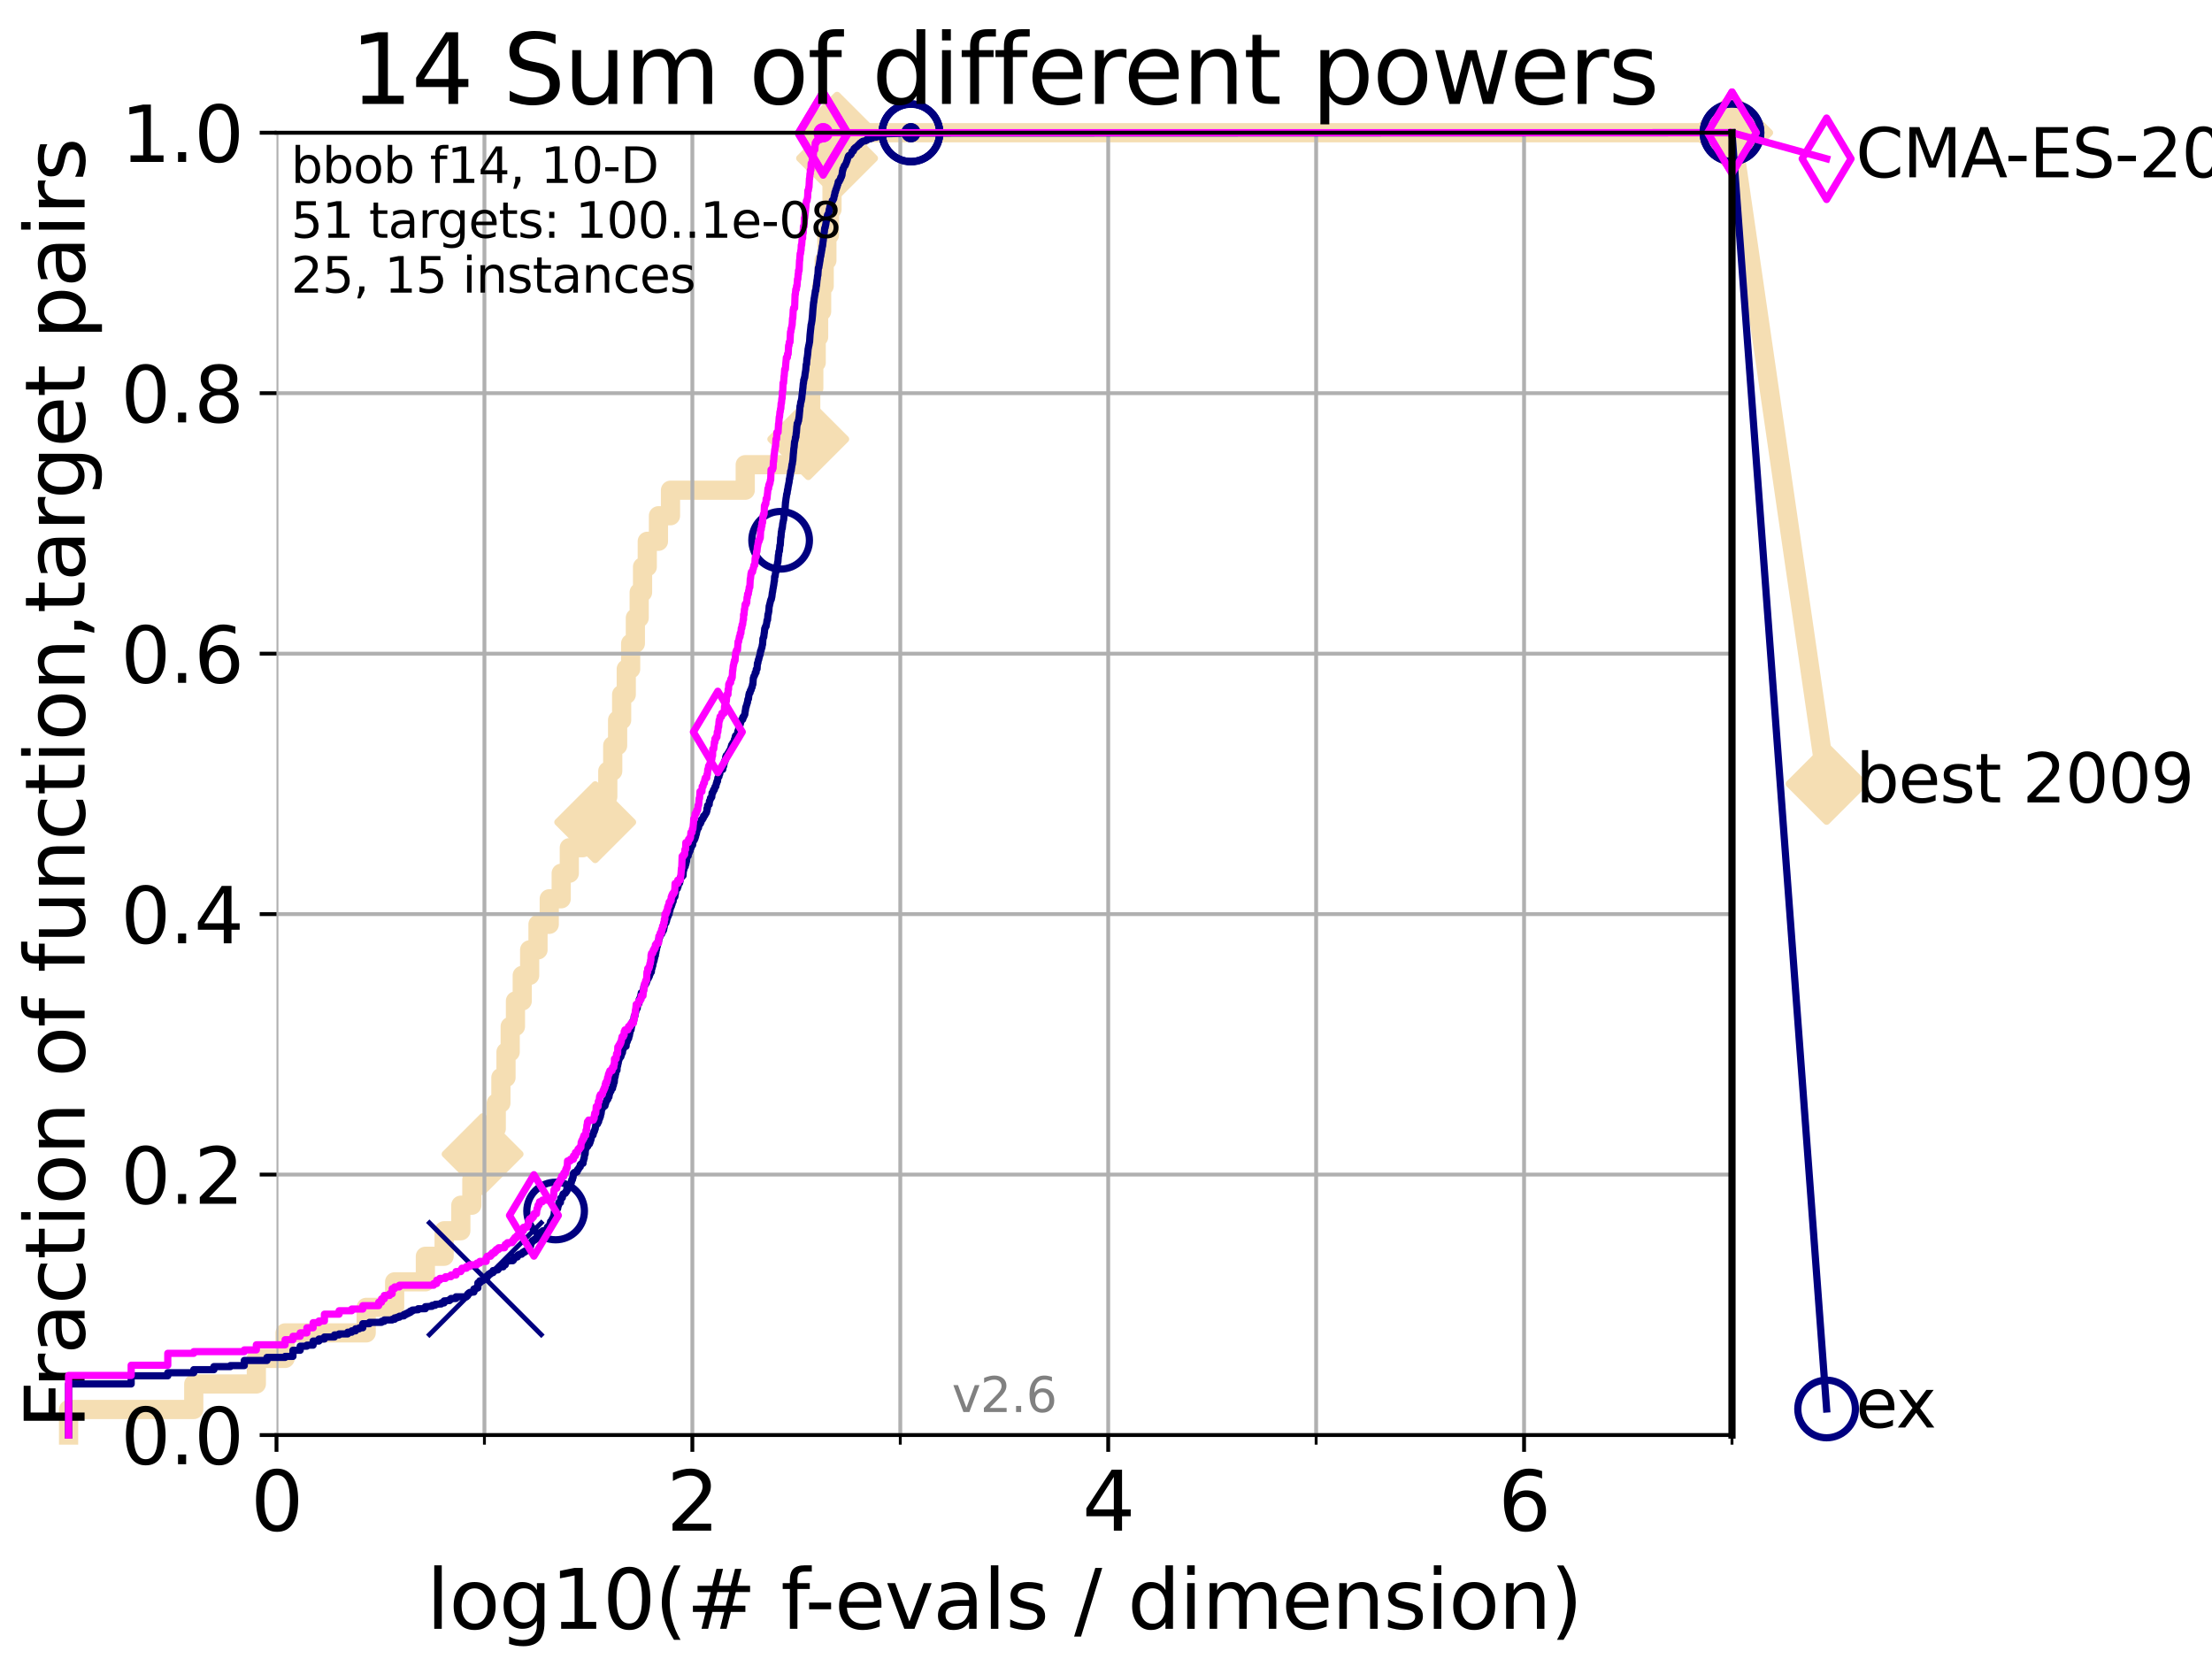 <?xml version="1.0" encoding="utf-8" standalone="no"?>
<!DOCTYPE svg PUBLIC "-//W3C//DTD SVG 1.1//EN"
  "http://www.w3.org/Graphics/SVG/1.1/DTD/svg11.dtd">
<svg xmlns:xlink="http://www.w3.org/1999/xlink" width="460.8pt" height="345.6pt" viewBox="0 0 460.8 345.6" xmlns="http://www.w3.org/2000/svg" version="1.1">
 <defs>
  <style type="text/css">*{stroke-linejoin: round; stroke-linecap: butt}</style>
 </defs>
 <g id="figure_1">
  <g id="patch_1">
   <path d="M 0 345.6 
L 460.8 345.6 
L 460.8 0 
L 0 0 
z
" style="fill: #ffffff"/>
  </g>
  <g id="axes_1">
   <g id="patch_2">
    <path d="M 57.6 298.944 
L 360.806 298.944 
L 360.806 27.648 
L 57.6 27.648 
z
" style="fill: #ffffff"/>
   </g>
   <g id="line2d_1">
    <path d="M 14.285 298.944 
L 14.285 293.624 
L 40.363 293.624 
L 40.363 288.305 
L 53.402 288.305 
L 53.402 282.985 
L 59.393 282.985 
L 59.393 277.666 
L 76.285 277.666 
L 76.285 272.346 
L 82.212 272.346 
L 82.212 267.027 
L 88.614 267.027 
L 88.614 261.707 
L 92.52 261.707 
L 92.52 256.388 
L 95.999 256.388 
L 95.999 251.068 
L 98.295 251.068 
L 98.295 245.749 
L 100.535 245.749 
L 100.535 240.429 
L 102.188 240.429 
L 102.188 235.11 
L 103.38 235.11 
L 103.38 229.79 
L 104.345 229.79 
L 104.345 224.471 
L 105.411 224.471 
L 105.411 219.151 
L 106.28 219.151 
L 106.28 213.832 
L 107.379 213.832 
L 107.379 208.512 
L 108.792 208.512 
L 108.792 203.192 
L 110.336 203.192 
L 110.336 197.873 
L 112.077 197.873 
L 112.077 192.553 
L 114.419 192.553 
L 114.419 187.234 
L 116.908 187.234 
L 116.908 181.914 
L 118.598 181.914 
L 118.598 176.595 
L 121.393 176.595 
L 121.393 171.275 
L 123.992 171.275 
L 123.992 165.956 
L 126.614 165.956 
L 126.614 160.636 
L 127.641 160.636 
L 127.641 155.317 
L 128.658 155.317 
L 128.658 149.997 
L 129.5 149.997 
L 129.5 144.678 
L 130.462 144.678 
L 130.462 139.358 
L 131.378 139.358 
L 131.378 134.039 
L 132.358 134.039 
L 132.358 128.719 
L 133.154 128.719 
L 133.154 123.4 
L 133.853 123.4 
L 133.853 118.08 
L 134.839 118.08 
L 134.839 112.76 
L 137.168 112.76 
L 137.168 107.441 
L 139.677 107.441 
L 139.677 102.121 
L 155.246 102.121 
L 155.246 96.802 
L 167.662 96.802 
L 167.662 91.482 
L 168.374 91.482 
L 168.374 86.163 
L 168.888 86.163 
L 168.888 80.843 
L 169.526 80.843 
L 169.526 75.524 
L 170.029 75.524 
L 170.029 70.204 
L 170.533 70.204 
L 170.533 64.885 
L 171.159 64.885 
L 171.159 59.565 
L 171.691 59.565 
L 171.691 54.246 
L 172.255 54.246 
L 172.255 48.926 
L 172.794 48.926 
L 172.794 43.607 
L 173.322 43.607 
L 173.322 38.287 
L 173.852 38.287 
L 173.852 32.968 
L 174.378 32.968 
L 174.378 27.648 
L 360.806 27.648 
" style="fill: none; stroke: #f5deb3; stroke-width: 4; stroke-linecap: square"/>
   </g>
   <g id="line2d_2">
    <defs>
     <path id="m72b33ff3ee" d="M -0 7.778 
L 7.778 0 
L 0 -7.778 
L -7.778 -0 
z
" style="stroke: #f5deb3; stroke-width: 1.5; stroke-linejoin: miter"/>
    </defs>
    <g>
     <use xlink:href="#m72b33ff3ee" x="100.535" y="240.429" style="fill: #f5deb3; stroke: #f5deb3; stroke-width: 1.5; stroke-linejoin: miter"/>
     <use xlink:href="#m72b33ff3ee" x="123.992" y="171.275" style="fill: #f5deb3; stroke: #f5deb3; stroke-width: 1.5; stroke-linejoin: miter"/>
     <use xlink:href="#m72b33ff3ee" x="168.374" y="91.482" style="fill: #f5deb3; stroke: #f5deb3; stroke-width: 1.5; stroke-linejoin: miter"/>
     <use xlink:href="#m72b33ff3ee" x="174.378" y="32.968" style="fill: #f5deb3; stroke: #f5deb3; stroke-width: 1.5; stroke-linejoin: miter"/>
     <use xlink:href="#m72b33ff3ee" x="174.378" y="27.648" style="fill: #f5deb3; stroke: #f5deb3; stroke-width: 1.5; stroke-linejoin: miter"/>
     <use xlink:href="#m72b33ff3ee" x="360.806" y="27.648" style="fill: #f5deb3; stroke: #f5deb3; stroke-width: 1.5; stroke-linejoin: miter"/>
    </g>
   </g>
   <g id="line2d_3">
    <path style="fill: none; stroke: #f5deb3; stroke-width: 4; stroke-linecap: square"/>
    <g/>
   </g>
   <g id="line2d_4">
    <path d="M 360.806 27.648 
L 380.515 163.296 
" style="fill: none; stroke: #f5deb3; stroke-width: 4; stroke-linecap: square"/>
    <g>
     <use xlink:href="#m72b33ff3ee" x="360.806" y="27.648" style="fill: #f5deb3; stroke: #f5deb3; stroke-width: 1.5; stroke-linejoin: miter"/>
     <use xlink:href="#m72b33ff3ee" x="380.515" y="163.296" style="fill: #f5deb3; stroke: #f5deb3; stroke-width: 1.5; stroke-linejoin: miter"/>
    </g>
   </g>
   <g id="matplotlib.axis_1">
    <g id="xtick_1">
     <g id="line2d_5">
      <path d="M 57.6 298.944 
L 57.6 27.648 
" clip-path="url(#p0bafa45388)" style="fill: none; stroke: #b0b0b0; stroke-width: 0.8; stroke-linecap: square"/>
     </g>
     <g id="line2d_6">
      <defs>
       <path id="m4d2a8510c8" d="M 0 0 
L 0 3.5 
" style="stroke: #000000; stroke-width: 0.8"/>
      </defs>
      <g>
       <use xlink:href="#m4d2a8510c8" x="57.6" y="298.944" style="stroke: #000000; stroke-width: 0.8"/>
      </g>
     </g>
     <g id="text_1">
      <!-- 0 -->
      <g transform="translate(52.192 318.861)scale(0.17 -0.17)">
       <defs>
        <path id="DejaVuSans-30" d="M 2034 4250 
Q 1547 4250 1301 3770 
Q 1056 3291 1056 2328 
Q 1056 1369 1301 889 
Q 1547 409 2034 409 
Q 2525 409 2770 889 
Q 3016 1369 3016 2328 
Q 3016 3291 2770 3770 
Q 2525 4250 2034 4250 
z
M 2034 4750 
Q 2819 4750 3233 4129 
Q 3647 3509 3647 2328 
Q 3647 1150 3233 529 
Q 2819 -91 2034 -91 
Q 1250 -91 836 529 
Q 422 1150 422 2328 
Q 422 3509 836 4129 
Q 1250 4750 2034 4750 
z
" transform="scale(0.016)"/>
       </defs>
       <use xlink:href="#DejaVuSans-30"/>
      </g>
     </g>
    </g>
    <g id="xtick_2">
     <g id="line2d_7">
      <path d="M 144.23 298.944 
L 144.23 27.648 
" clip-path="url(#p0bafa45388)" style="fill: none; stroke: #b0b0b0; stroke-width: 0.8; stroke-linecap: square"/>
     </g>
     <g id="line2d_8">
      <g>
       <use xlink:href="#m4d2a8510c8" x="144.23" y="298.944" style="stroke: #000000; stroke-width: 0.8"/>
      </g>
     </g>
     <g id="text_2">
      <!-- 2 -->
      <g transform="translate(138.822 318.861)scale(0.17 -0.17)">
       <defs>
        <path id="DejaVuSans-32" d="M 1228 531 
L 3431 531 
L 3431 0 
L 469 0 
L 469 531 
Q 828 903 1448 1529 
Q 2069 2156 2228 2338 
Q 2531 2678 2651 2914 
Q 2772 3150 2772 3378 
Q 2772 3750 2511 3984 
Q 2250 4219 1831 4219 
Q 1534 4219 1204 4116 
Q 875 4013 500 3803 
L 500 4441 
Q 881 4594 1212 4672 
Q 1544 4750 1819 4750 
Q 2544 4750 2975 4387 
Q 3406 4025 3406 3419 
Q 3406 3131 3298 2873 
Q 3191 2616 2906 2266 
Q 2828 2175 2409 1742 
Q 1991 1309 1228 531 
z
" transform="scale(0.016)"/>
       </defs>
       <use xlink:href="#DejaVuSans-32"/>
      </g>
     </g>
    </g>
    <g id="xtick_3">
     <g id="line2d_9">
      <path d="M 230.861 298.944 
L 230.861 27.648 
" clip-path="url(#p0bafa45388)" style="fill: none; stroke: #b0b0b0; stroke-width: 0.8; stroke-linecap: square"/>
     </g>
     <g id="line2d_10">
      <g>
       <use xlink:href="#m4d2a8510c8" x="230.861" y="298.944" style="stroke: #000000; stroke-width: 0.8"/>
      </g>
     </g>
     <g id="text_3">
      <!-- 4 -->
      <g transform="translate(225.453 318.861)scale(0.17 -0.17)">
       <defs>
        <path id="DejaVuSans-34" d="M 2419 4116 
L 825 1625 
L 2419 1625 
L 2419 4116 
z
M 2253 4666 
L 3047 4666 
L 3047 1625 
L 3713 1625 
L 3713 1100 
L 3047 1100 
L 3047 0 
L 2419 0 
L 2419 1100 
L 313 1100 
L 313 1709 
L 2253 4666 
z
" transform="scale(0.016)"/>
       </defs>
       <use xlink:href="#DejaVuSans-34"/>
      </g>
     </g>
    </g>
    <g id="xtick_4">
     <g id="line2d_11">
      <path d="M 317.491 298.944 
L 317.491 27.648 
" clip-path="url(#p0bafa45388)" style="fill: none; stroke: #b0b0b0; stroke-width: 0.8; stroke-linecap: square"/>
     </g>
     <g id="line2d_12">
      <g>
       <use xlink:href="#m4d2a8510c8" x="317.491" y="298.944" style="stroke: #000000; stroke-width: 0.8"/>
      </g>
     </g>
     <g id="text_4">
      <!-- 6 -->
      <g transform="translate(312.083 318.861)scale(0.17 -0.17)">
       <defs>
        <path id="DejaVuSans-36" d="M 2113 2584 
Q 1688 2584 1439 2293 
Q 1191 2003 1191 1497 
Q 1191 994 1439 701 
Q 1688 409 2113 409 
Q 2538 409 2786 701 
Q 3034 994 3034 1497 
Q 3034 2003 2786 2293 
Q 2538 2584 2113 2584 
z
M 3366 4563 
L 3366 3988 
Q 3128 4100 2886 4159 
Q 2644 4219 2406 4219 
Q 1781 4219 1451 3797 
Q 1122 3375 1075 2522 
Q 1259 2794 1537 2939 
Q 1816 3084 2150 3084 
Q 2853 3084 3261 2657 
Q 3669 2231 3669 1497 
Q 3669 778 3244 343 
Q 2819 -91 2113 -91 
Q 1303 -91 875 529 
Q 447 1150 447 2328 
Q 447 3434 972 4092 
Q 1497 4750 2381 4750 
Q 2619 4750 2861 4703 
Q 3103 4656 3366 4563 
z
" transform="scale(0.016)"/>
       </defs>
       <use xlink:href="#DejaVuSans-36"/>
      </g>
     </g>
    </g>
    <g id="xtick_5">
     <g id="line2d_13">
      <path d="M 100.915 298.944 
L 100.915 27.648 
" clip-path="url(#p0bafa45388)" style="fill: none; stroke: #b0b0b0; stroke-width: 0.8; stroke-linecap: square"/>
     </g>
     <g id="line2d_14">
      <defs>
       <path id="m3242af1180" d="M 0 0 
L 0 2 
" style="stroke: #000000; stroke-width: 0.6"/>
      </defs>
      <g>
       <use xlink:href="#m3242af1180" x="100.915" y="298.944" style="stroke: #000000; stroke-width: 0.6"/>
      </g>
     </g>
    </g>
    <g id="xtick_6">
     <g id="line2d_15">
      <path d="M 187.546 298.944 
L 187.546 27.648 
" clip-path="url(#p0bafa45388)" style="fill: none; stroke: #b0b0b0; stroke-width: 0.8; stroke-linecap: square"/>
     </g>
     <g id="line2d_16">
      <g>
       <use xlink:href="#m3242af1180" x="187.546" y="298.944" style="stroke: #000000; stroke-width: 0.6"/>
      </g>
     </g>
    </g>
    <g id="xtick_7">
     <g id="line2d_17">
      <path d="M 274.176 298.944 
L 274.176 27.648 
" clip-path="url(#p0bafa45388)" style="fill: none; stroke: #b0b0b0; stroke-width: 0.8; stroke-linecap: square"/>
     </g>
     <g id="line2d_18">
      <g>
       <use xlink:href="#m3242af1180" x="274.176" y="298.944" style="stroke: #000000; stroke-width: 0.6"/>
      </g>
     </g>
    </g>
    <g id="xtick_8">
     <g id="line2d_19">
      <path d="M 360.806 298.944 
L 360.806 27.648 
" clip-path="url(#p0bafa45388)" style="fill: none; stroke: #b0b0b0; stroke-width: 0.8; stroke-linecap: square"/>
     </g>
     <g id="line2d_20">
      <g>
       <use xlink:href="#m3242af1180" x="360.806" y="298.944" style="stroke: #000000; stroke-width: 0.6"/>
      </g>
     </g>
    </g>
    <g id="text_5">
     <!-- log10(# f-evals / dimension) -->
     <g transform="translate(88.823 339.314)scale(0.17 -0.17)">
      <defs>
       <path id="DejaVuSans-6c" d="M 603 4863 
L 1178 4863 
L 1178 0 
L 603 0 
L 603 4863 
z
" transform="scale(0.016)"/>
       <path id="DejaVuSans-6f" d="M 1959 3097 
Q 1497 3097 1228 2736 
Q 959 2375 959 1747 
Q 959 1119 1226 758 
Q 1494 397 1959 397 
Q 2419 397 2687 759 
Q 2956 1122 2956 1747 
Q 2956 2369 2687 2733 
Q 2419 3097 1959 3097 
z
M 1959 3584 
Q 2709 3584 3137 3096 
Q 3566 2609 3566 1747 
Q 3566 888 3137 398 
Q 2709 -91 1959 -91 
Q 1206 -91 779 398 
Q 353 888 353 1747 
Q 353 2609 779 3096 
Q 1206 3584 1959 3584 
z
" transform="scale(0.016)"/>
       <path id="DejaVuSans-67" d="M 2906 1791 
Q 2906 2416 2648 2759 
Q 2391 3103 1925 3103 
Q 1463 3103 1205 2759 
Q 947 2416 947 1791 
Q 947 1169 1205 825 
Q 1463 481 1925 481 
Q 2391 481 2648 825 
Q 2906 1169 2906 1791 
z
M 3481 434 
Q 3481 -459 3084 -895 
Q 2688 -1331 1869 -1331 
Q 1566 -1331 1297 -1286 
Q 1028 -1241 775 -1147 
L 775 -588 
Q 1028 -725 1275 -790 
Q 1522 -856 1778 -856 
Q 2344 -856 2625 -561 
Q 2906 -266 2906 331 
L 2906 616 
Q 2728 306 2450 153 
Q 2172 0 1784 0 
Q 1141 0 747 490 
Q 353 981 353 1791 
Q 353 2603 747 3093 
Q 1141 3584 1784 3584 
Q 2172 3584 2450 3431 
Q 2728 3278 2906 2969 
L 2906 3500 
L 3481 3500 
L 3481 434 
z
" transform="scale(0.016)"/>
       <path id="DejaVuSans-31" d="M 794 531 
L 1825 531 
L 1825 4091 
L 703 3866 
L 703 4441 
L 1819 4666 
L 2450 4666 
L 2450 531 
L 3481 531 
L 3481 0 
L 794 0 
L 794 531 
z
" transform="scale(0.016)"/>
       <path id="DejaVuSans-28" d="M 1984 4856 
Q 1566 4138 1362 3434 
Q 1159 2731 1159 2009 
Q 1159 1288 1364 580 
Q 1569 -128 1984 -844 
L 1484 -844 
Q 1016 -109 783 600 
Q 550 1309 550 2009 
Q 550 2706 781 3412 
Q 1013 4119 1484 4856 
L 1984 4856 
z
" transform="scale(0.016)"/>
       <path id="DejaVuSans-23" d="M 3272 2816 
L 2363 2816 
L 2100 1772 
L 3016 1772 
L 3272 2816 
z
M 2803 4594 
L 2478 3297 
L 3391 3297 
L 3719 4594 
L 4219 4594 
L 3897 3297 
L 4872 3297 
L 4872 2816 
L 3775 2816 
L 3519 1772 
L 4513 1772 
L 4513 1294 
L 3397 1294 
L 3072 0 
L 2572 0 
L 2894 1294 
L 1978 1294 
L 1656 0 
L 1153 0 
L 1478 1294 
L 494 1294 
L 494 1772 
L 1594 1772 
L 1856 2816 
L 850 2816 
L 850 3297 
L 1978 3297 
L 2297 4594 
L 2803 4594 
z
" transform="scale(0.016)"/>
       <path id="DejaVuSans-20" transform="scale(0.016)"/>
       <path id="DejaVuSans-66" d="M 2375 4863 
L 2375 4384 
L 1825 4384 
Q 1516 4384 1395 4259 
Q 1275 4134 1275 3809 
L 1275 3500 
L 2222 3500 
L 2222 3053 
L 1275 3053 
L 1275 0 
L 697 0 
L 697 3053 
L 147 3053 
L 147 3500 
L 697 3500 
L 697 3744 
Q 697 4328 969 4595 
Q 1241 4863 1831 4863 
L 2375 4863 
z
" transform="scale(0.016)"/>
       <path id="DejaVuSans-2d" d="M 313 2009 
L 1997 2009 
L 1997 1497 
L 313 1497 
L 313 2009 
z
" transform="scale(0.016)"/>
       <path id="DejaVuSans-65" d="M 3597 1894 
L 3597 1613 
L 953 1613 
Q 991 1019 1311 708 
Q 1631 397 2203 397 
Q 2534 397 2845 478 
Q 3156 559 3463 722 
L 3463 178 
Q 3153 47 2828 -22 
Q 2503 -91 2169 -91 
Q 1331 -91 842 396 
Q 353 884 353 1716 
Q 353 2575 817 3079 
Q 1281 3584 2069 3584 
Q 2775 3584 3186 3129 
Q 3597 2675 3597 1894 
z
M 3022 2063 
Q 3016 2534 2758 2815 
Q 2500 3097 2075 3097 
Q 1594 3097 1305 2825 
Q 1016 2553 972 2059 
L 3022 2063 
z
" transform="scale(0.016)"/>
       <path id="DejaVuSans-76" d="M 191 3500 
L 800 3500 
L 1894 563 
L 2988 3500 
L 3597 3500 
L 2284 0 
L 1503 0 
L 191 3500 
z
" transform="scale(0.016)"/>
       <path id="DejaVuSans-61" d="M 2194 1759 
Q 1497 1759 1228 1600 
Q 959 1441 959 1056 
Q 959 750 1161 570 
Q 1363 391 1709 391 
Q 2188 391 2477 730 
Q 2766 1069 2766 1631 
L 2766 1759 
L 2194 1759 
z
M 3341 1997 
L 3341 0 
L 2766 0 
L 2766 531 
Q 2569 213 2275 61 
Q 1981 -91 1556 -91 
Q 1019 -91 701 211 
Q 384 513 384 1019 
Q 384 1609 779 1909 
Q 1175 2209 1959 2209 
L 2766 2209 
L 2766 2266 
Q 2766 2663 2505 2880 
Q 2244 3097 1772 3097 
Q 1472 3097 1187 3025 
Q 903 2953 641 2809 
L 641 3341 
Q 956 3463 1253 3523 
Q 1550 3584 1831 3584 
Q 2591 3584 2966 3190 
Q 3341 2797 3341 1997 
z
" transform="scale(0.016)"/>
       <path id="DejaVuSans-73" d="M 2834 3397 
L 2834 2853 
Q 2591 2978 2328 3040 
Q 2066 3103 1784 3103 
Q 1356 3103 1142 2972 
Q 928 2841 928 2578 
Q 928 2378 1081 2264 
Q 1234 2150 1697 2047 
L 1894 2003 
Q 2506 1872 2764 1633 
Q 3022 1394 3022 966 
Q 3022 478 2636 193 
Q 2250 -91 1575 -91 
Q 1294 -91 989 -36 
Q 684 19 347 128 
L 347 722 
Q 666 556 975 473 
Q 1284 391 1588 391 
Q 1994 391 2212 530 
Q 2431 669 2431 922 
Q 2431 1156 2273 1281 
Q 2116 1406 1581 1522 
L 1381 1569 
Q 847 1681 609 1914 
Q 372 2147 372 2553 
Q 372 3047 722 3315 
Q 1072 3584 1716 3584 
Q 2034 3584 2315 3537 
Q 2597 3491 2834 3397 
z
" transform="scale(0.016)"/>
       <path id="DejaVuSans-2f" d="M 1625 4666 
L 2156 4666 
L 531 -594 
L 0 -594 
L 1625 4666 
z
" transform="scale(0.016)"/>
       <path id="DejaVuSans-64" d="M 2906 2969 
L 2906 4863 
L 3481 4863 
L 3481 0 
L 2906 0 
L 2906 525 
Q 2725 213 2448 61 
Q 2172 -91 1784 -91 
Q 1150 -91 751 415 
Q 353 922 353 1747 
Q 353 2572 751 3078 
Q 1150 3584 1784 3584 
Q 2172 3584 2448 3432 
Q 2725 3281 2906 2969 
z
M 947 1747 
Q 947 1113 1208 752 
Q 1469 391 1925 391 
Q 2381 391 2643 752 
Q 2906 1113 2906 1747 
Q 2906 2381 2643 2742 
Q 2381 3103 1925 3103 
Q 1469 3103 1208 2742 
Q 947 2381 947 1747 
z
" transform="scale(0.016)"/>
       <path id="DejaVuSans-69" d="M 603 3500 
L 1178 3500 
L 1178 0 
L 603 0 
L 603 3500 
z
M 603 4863 
L 1178 4863 
L 1178 4134 
L 603 4134 
L 603 4863 
z
" transform="scale(0.016)"/>
       <path id="DejaVuSans-6d" d="M 3328 2828 
Q 3544 3216 3844 3400 
Q 4144 3584 4550 3584 
Q 5097 3584 5394 3201 
Q 5691 2819 5691 2113 
L 5691 0 
L 5113 0 
L 5113 2094 
Q 5113 2597 4934 2840 
Q 4756 3084 4391 3084 
Q 3944 3084 3684 2787 
Q 3425 2491 3425 1978 
L 3425 0 
L 2847 0 
L 2847 2094 
Q 2847 2600 2669 2842 
Q 2491 3084 2119 3084 
Q 1678 3084 1418 2786 
Q 1159 2488 1159 1978 
L 1159 0 
L 581 0 
L 581 3500 
L 1159 3500 
L 1159 2956 
Q 1356 3278 1631 3431 
Q 1906 3584 2284 3584 
Q 2666 3584 2933 3390 
Q 3200 3197 3328 2828 
z
" transform="scale(0.016)"/>
       <path id="DejaVuSans-6e" d="M 3513 2113 
L 3513 0 
L 2938 0 
L 2938 2094 
Q 2938 2591 2744 2837 
Q 2550 3084 2163 3084 
Q 1697 3084 1428 2787 
Q 1159 2491 1159 1978 
L 1159 0 
L 581 0 
L 581 3500 
L 1159 3500 
L 1159 2956 
Q 1366 3272 1645 3428 
Q 1925 3584 2291 3584 
Q 2894 3584 3203 3211 
Q 3513 2838 3513 2113 
z
" transform="scale(0.016)"/>
       <path id="DejaVuSans-29" d="M 513 4856 
L 1013 4856 
Q 1481 4119 1714 3412 
Q 1947 2706 1947 2009 
Q 1947 1309 1714 600 
Q 1481 -109 1013 -844 
L 513 -844 
Q 928 -128 1133 580 
Q 1338 1288 1338 2009 
Q 1338 2731 1133 3434 
Q 928 4138 513 4856 
z
" transform="scale(0.016)"/>
      </defs>
      <use xlink:href="#DejaVuSans-6c"/>
      <use xlink:href="#DejaVuSans-6f" x="27.783"/>
      <use xlink:href="#DejaVuSans-67" x="88.965"/>
      <use xlink:href="#DejaVuSans-31" x="152.441"/>
      <use xlink:href="#DejaVuSans-30" x="216.064"/>
      <use xlink:href="#DejaVuSans-28" x="279.688"/>
      <use xlink:href="#DejaVuSans-23" x="318.701"/>
      <use xlink:href="#DejaVuSans-20" x="402.49"/>
      <use xlink:href="#DejaVuSans-66" x="434.277"/>
      <use xlink:href="#DejaVuSans-2d" x="463.982"/>
      <use xlink:href="#DejaVuSans-65" x="500.066"/>
      <use xlink:href="#DejaVuSans-76" x="561.59"/>
      <use xlink:href="#DejaVuSans-61" x="620.77"/>
      <use xlink:href="#DejaVuSans-6c" x="682.049"/>
      <use xlink:href="#DejaVuSans-73" x="709.832"/>
      <use xlink:href="#DejaVuSans-20" x="761.932"/>
      <use xlink:href="#DejaVuSans-2f" x="793.719"/>
      <use xlink:href="#DejaVuSans-20" x="827.41"/>
      <use xlink:href="#DejaVuSans-64" x="859.197"/>
      <use xlink:href="#DejaVuSans-69" x="922.674"/>
      <use xlink:href="#DejaVuSans-6d" x="950.457"/>
      <use xlink:href="#DejaVuSans-65" x="1047.869"/>
      <use xlink:href="#DejaVuSans-6e" x="1109.393"/>
      <use xlink:href="#DejaVuSans-73" x="1172.771"/>
      <use xlink:href="#DejaVuSans-69" x="1224.871"/>
      <use xlink:href="#DejaVuSans-6f" x="1252.654"/>
      <use xlink:href="#DejaVuSans-6e" x="1313.836"/>
      <use xlink:href="#DejaVuSans-29" x="1377.215"/>
     </g>
    </g>
   </g>
   <g id="matplotlib.axis_2">
    <g id="ytick_1">
     <g id="line2d_21">
      <path d="M 57.6 298.944 
L 360.806 298.944 
" clip-path="url(#p0bafa45388)" style="fill: none; stroke: #b0b0b0; stroke-width: 0.8; stroke-linecap: square"/>
     </g>
     <g id="line2d_22">
      <defs>
       <path id="m0cf70f2bfb" d="M 0 0 
L -3.5 0 
" style="stroke: #000000; stroke-width: 0.8"/>
      </defs>
      <g>
       <use xlink:href="#m0cf70f2bfb" x="57.6" y="298.944" style="stroke: #000000; stroke-width: 0.8"/>
      </g>
     </g>
     <g id="text_6">
      <!-- 0.0 -->
      <g transform="translate(25.155 305.023)scale(0.16 -0.16)">
       <defs>
        <path id="DejaVuSans-2e" d="M 684 794 
L 1344 794 
L 1344 0 
L 684 0 
L 684 794 
z
" transform="scale(0.016)"/>
       </defs>
       <use xlink:href="#DejaVuSans-30"/>
       <use xlink:href="#DejaVuSans-2e" x="63.623"/>
       <use xlink:href="#DejaVuSans-30" x="95.41"/>
      </g>
     </g>
    </g>
    <g id="ytick_2">
     <g id="line2d_23">
      <path d="M 57.6 244.685 
L 360.806 244.685 
" clip-path="url(#p0bafa45388)" style="fill: none; stroke: #b0b0b0; stroke-width: 0.8; stroke-linecap: square"/>
     </g>
     <g id="line2d_24">
      <g>
       <use xlink:href="#m0cf70f2bfb" x="57.6" y="244.685" style="stroke: #000000; stroke-width: 0.8"/>
      </g>
     </g>
     <g id="text_7">
      <!-- 0.2 -->
      <g transform="translate(25.155 250.764)scale(0.16 -0.16)">
       <use xlink:href="#DejaVuSans-30"/>
       <use xlink:href="#DejaVuSans-2e" x="63.623"/>
       <use xlink:href="#DejaVuSans-32" x="95.41"/>
      </g>
     </g>
    </g>
    <g id="ytick_3">
     <g id="line2d_25">
      <path d="M 57.6 190.426 
L 360.806 190.426 
" clip-path="url(#p0bafa45388)" style="fill: none; stroke: #b0b0b0; stroke-width: 0.8; stroke-linecap: square"/>
     </g>
     <g id="line2d_26">
      <g>
       <use xlink:href="#m0cf70f2bfb" x="57.6" y="190.426" style="stroke: #000000; stroke-width: 0.8"/>
      </g>
     </g>
     <g id="text_8">
      <!-- 0.4 -->
      <g transform="translate(25.155 196.504)scale(0.16 -0.16)">
       <use xlink:href="#DejaVuSans-30"/>
       <use xlink:href="#DejaVuSans-2e" x="63.623"/>
       <use xlink:href="#DejaVuSans-34" x="95.41"/>
      </g>
     </g>
    </g>
    <g id="ytick_4">
     <g id="line2d_27">
      <path d="M 57.6 136.166 
L 360.806 136.166 
" clip-path="url(#p0bafa45388)" style="fill: none; stroke: #b0b0b0; stroke-width: 0.8; stroke-linecap: square"/>
     </g>
     <g id="line2d_28">
      <g>
       <use xlink:href="#m0cf70f2bfb" x="57.6" y="136.166" style="stroke: #000000; stroke-width: 0.8"/>
      </g>
     </g>
     <g id="text_9">
      <!-- 0.6 -->
      <g transform="translate(25.155 142.245)scale(0.16 -0.16)">
       <use xlink:href="#DejaVuSans-30"/>
       <use xlink:href="#DejaVuSans-2e" x="63.623"/>
       <use xlink:href="#DejaVuSans-36" x="95.41"/>
      </g>
     </g>
    </g>
    <g id="ytick_5">
     <g id="line2d_29">
      <path d="M 57.6 81.907 
L 360.806 81.907 
" clip-path="url(#p0bafa45388)" style="fill: none; stroke: #b0b0b0; stroke-width: 0.8; stroke-linecap: square"/>
     </g>
     <g id="line2d_30">
      <g>
       <use xlink:href="#m0cf70f2bfb" x="57.6" y="81.907" style="stroke: #000000; stroke-width: 0.8"/>
      </g>
     </g>
     <g id="text_10">
      <!-- 0.8 -->
      <g transform="translate(25.155 87.986)scale(0.16 -0.16)">
       <defs>
        <path id="DejaVuSans-38" d="M 2034 2216 
Q 1584 2216 1326 1975 
Q 1069 1734 1069 1313 
Q 1069 891 1326 650 
Q 1584 409 2034 409 
Q 2484 409 2743 651 
Q 3003 894 3003 1313 
Q 3003 1734 2745 1975 
Q 2488 2216 2034 2216 
z
M 1403 2484 
Q 997 2584 770 2862 
Q 544 3141 544 3541 
Q 544 4100 942 4425 
Q 1341 4750 2034 4750 
Q 2731 4750 3128 4425 
Q 3525 4100 3525 3541 
Q 3525 3141 3298 2862 
Q 3072 2584 2669 2484 
Q 3125 2378 3379 2068 
Q 3634 1759 3634 1313 
Q 3634 634 3220 271 
Q 2806 -91 2034 -91 
Q 1263 -91 848 271 
Q 434 634 434 1313 
Q 434 1759 690 2068 
Q 947 2378 1403 2484 
z
M 1172 3481 
Q 1172 3119 1398 2916 
Q 1625 2713 2034 2713 
Q 2441 2713 2670 2916 
Q 2900 3119 2900 3481 
Q 2900 3844 2670 4047 
Q 2441 4250 2034 4250 
Q 1625 4250 1398 4047 
Q 1172 3844 1172 3481 
z
" transform="scale(0.016)"/>
       </defs>
       <use xlink:href="#DejaVuSans-30"/>
       <use xlink:href="#DejaVuSans-2e" x="63.623"/>
       <use xlink:href="#DejaVuSans-38" x="95.41"/>
      </g>
     </g>
    </g>
    <g id="ytick_6">
     <g id="line2d_31">
      <path d="M 57.6 27.648 
L 360.806 27.648 
" clip-path="url(#p0bafa45388)" style="fill: none; stroke: #b0b0b0; stroke-width: 0.8; stroke-linecap: square"/>
     </g>
     <g id="line2d_32">
      <g>
       <use xlink:href="#m0cf70f2bfb" x="57.6" y="27.648" style="stroke: #000000; stroke-width: 0.8"/>
      </g>
     </g>
     <g id="text_11">
      <!-- 1.0 -->
      <g transform="translate(25.155 33.727)scale(0.16 -0.16)">
       <use xlink:href="#DejaVuSans-31"/>
       <use xlink:href="#DejaVuSans-2e" x="63.623"/>
       <use xlink:href="#DejaVuSans-30" x="95.41"/>
      </g>
     </g>
    </g>
    <g id="text_12">
     <!-- Fraction of function,target pairs -->
     <g transform="translate(17.62 297.681)rotate(-90)scale(0.17 -0.17)">
      <defs>
       <path id="DejaVuSans-46" d="M 628 4666 
L 3309 4666 
L 3309 4134 
L 1259 4134 
L 1259 2759 
L 3109 2759 
L 3109 2228 
L 1259 2228 
L 1259 0 
L 628 0 
L 628 4666 
z
" transform="scale(0.016)"/>
       <path id="DejaVuSans-72" d="M 2631 2963 
Q 2534 3019 2420 3045 
Q 2306 3072 2169 3072 
Q 1681 3072 1420 2755 
Q 1159 2438 1159 1844 
L 1159 0 
L 581 0 
L 581 3500 
L 1159 3500 
L 1159 2956 
Q 1341 3275 1631 3429 
Q 1922 3584 2338 3584 
Q 2397 3584 2469 3576 
Q 2541 3569 2628 3553 
L 2631 2963 
z
" transform="scale(0.016)"/>
       <path id="DejaVuSans-63" d="M 3122 3366 
L 3122 2828 
Q 2878 2963 2633 3030 
Q 2388 3097 2138 3097 
Q 1578 3097 1268 2742 
Q 959 2388 959 1747 
Q 959 1106 1268 751 
Q 1578 397 2138 397 
Q 2388 397 2633 464 
Q 2878 531 3122 666 
L 3122 134 
Q 2881 22 2623 -34 
Q 2366 -91 2075 -91 
Q 1284 -91 818 406 
Q 353 903 353 1747 
Q 353 2603 823 3093 
Q 1294 3584 2113 3584 
Q 2378 3584 2631 3529 
Q 2884 3475 3122 3366 
z
" transform="scale(0.016)"/>
       <path id="DejaVuSans-74" d="M 1172 4494 
L 1172 3500 
L 2356 3500 
L 2356 3053 
L 1172 3053 
L 1172 1153 
Q 1172 725 1289 603 
Q 1406 481 1766 481 
L 2356 481 
L 2356 0 
L 1766 0 
Q 1100 0 847 248 
Q 594 497 594 1153 
L 594 3053 
L 172 3053 
L 172 3500 
L 594 3500 
L 594 4494 
L 1172 4494 
z
" transform="scale(0.016)"/>
       <path id="DejaVuSans-75" d="M 544 1381 
L 544 3500 
L 1119 3500 
L 1119 1403 
Q 1119 906 1312 657 
Q 1506 409 1894 409 
Q 2359 409 2629 706 
Q 2900 1003 2900 1516 
L 2900 3500 
L 3475 3500 
L 3475 0 
L 2900 0 
L 2900 538 
Q 2691 219 2414 64 
Q 2138 -91 1772 -91 
Q 1169 -91 856 284 
Q 544 659 544 1381 
z
M 1991 3584 
L 1991 3584 
z
" transform="scale(0.016)"/>
       <path id="DejaVuSans-2c" d="M 750 794 
L 1409 794 
L 1409 256 
L 897 -744 
L 494 -744 
L 750 256 
L 750 794 
z
" transform="scale(0.016)"/>
       <path id="DejaVuSans-70" d="M 1159 525 
L 1159 -1331 
L 581 -1331 
L 581 3500 
L 1159 3500 
L 1159 2969 
Q 1341 3281 1617 3432 
Q 1894 3584 2278 3584 
Q 2916 3584 3314 3078 
Q 3713 2572 3713 1747 
Q 3713 922 3314 415 
Q 2916 -91 2278 -91 
Q 1894 -91 1617 61 
Q 1341 213 1159 525 
z
M 3116 1747 
Q 3116 2381 2855 2742 
Q 2594 3103 2138 3103 
Q 1681 3103 1420 2742 
Q 1159 2381 1159 1747 
Q 1159 1113 1420 752 
Q 1681 391 2138 391 
Q 2594 391 2855 752 
Q 3116 1113 3116 1747 
z
" transform="scale(0.016)"/>
      </defs>
      <use xlink:href="#DejaVuSans-46"/>
      <use xlink:href="#DejaVuSans-72" x="50.27"/>
      <use xlink:href="#DejaVuSans-61" x="91.383"/>
      <use xlink:href="#DejaVuSans-63" x="152.662"/>
      <use xlink:href="#DejaVuSans-74" x="207.643"/>
      <use xlink:href="#DejaVuSans-69" x="246.852"/>
      <use xlink:href="#DejaVuSans-6f" x="274.635"/>
      <use xlink:href="#DejaVuSans-6e" x="335.816"/>
      <use xlink:href="#DejaVuSans-20" x="399.195"/>
      <use xlink:href="#DejaVuSans-6f" x="430.982"/>
      <use xlink:href="#DejaVuSans-66" x="492.164"/>
      <use xlink:href="#DejaVuSans-20" x="527.369"/>
      <use xlink:href="#DejaVuSans-66" x="559.156"/>
      <use xlink:href="#DejaVuSans-75" x="594.361"/>
      <use xlink:href="#DejaVuSans-6e" x="657.74"/>
      <use xlink:href="#DejaVuSans-63" x="721.119"/>
      <use xlink:href="#DejaVuSans-74" x="776.1"/>
      <use xlink:href="#DejaVuSans-69" x="815.309"/>
      <use xlink:href="#DejaVuSans-6f" x="843.092"/>
      <use xlink:href="#DejaVuSans-6e" x="904.273"/>
      <use xlink:href="#DejaVuSans-2c" x="967.652"/>
      <use xlink:href="#DejaVuSans-74" x="999.439"/>
      <use xlink:href="#DejaVuSans-61" x="1038.648"/>
      <use xlink:href="#DejaVuSans-72" x="1099.928"/>
      <use xlink:href="#DejaVuSans-67" x="1139.291"/>
      <use xlink:href="#DejaVuSans-65" x="1202.768"/>
      <use xlink:href="#DejaVuSans-74" x="1264.291"/>
      <use xlink:href="#DejaVuSans-20" x="1303.5"/>
      <use xlink:href="#DejaVuSans-70" x="1335.287"/>
      <use xlink:href="#DejaVuSans-61" x="1398.764"/>
      <use xlink:href="#DejaVuSans-69" x="1460.043"/>
      <use xlink:href="#DejaVuSans-72" x="1487.826"/>
      <use xlink:href="#DejaVuSans-73" x="1528.939"/>
     </g>
    </g>
   </g>
   <g id="line2d_33">
    <defs>
     <path id="m806e9e4f6c" d="M 0 1.5 
C 0.398 1.5 0.779 1.342 1.061 1.061 
C 1.342 0.779 1.5 0.398 1.5 0 
C 1.5 -0.398 1.342 -0.779 1.061 -1.061 
C 0.779 -1.342 0.398 -1.5 0 -1.5 
C -0.398 -1.5 -0.779 -1.342 -1.061 -1.061 
C -1.342 -0.779 -1.5 -0.398 -1.5 0 
C -1.5 0.398 -1.342 0.779 -1.061 1.061 
C -0.779 1.342 -0.398 1.5 0 1.5 
z
" style="stroke: #f5deb3"/>
    </defs>
    <g>
     <use xlink:href="#m806e9e4f6c" x="174.378" y="27.648" style="fill: #f5deb3; stroke: #f5deb3"/>
     <use xlink:href="#m806e9e4f6c" x="174.378" y="27.648" style="fill: #f5deb3; stroke: #f5deb3"/>
    </g>
   </g>
   <g id="line2d_34">
    <defs>
     <path id="m731db53d35" d="M 0 1.5 
C 0.398 1.5 0.779 1.342 1.061 1.061 
C 1.342 0.779 1.5 0.398 1.5 0 
C 1.5 -0.398 1.342 -0.779 1.061 -1.061 
C 0.779 -1.342 0.398 -1.5 0 -1.5 
C -0.398 -1.5 -0.779 -1.342 -1.061 -1.061 
C -1.342 -0.779 -1.5 -0.398 -1.5 0 
C -1.5 0.398 -1.342 0.779 -1.061 1.061 
C -0.779 1.342 -0.398 1.5 0 1.5 
z
" style="stroke: #000080"/>
    </defs>
    <g>
     <use xlink:href="#m731db53d35" x="189.758" y="27.648" style="fill: #000080; stroke: #000080"/>
     <use xlink:href="#m731db53d35" x="189.758" y="27.648" style="fill: #000080; stroke: #000080"/>
    </g>
   </g>
   <g id="line2d_35">
    <path d="M 14.285 298.944 
L 14.285 288.305 
L 27.324 288.305 
L 27.324 286.603 
L 34.951 286.603 
L 34.951 285.964 
L 40.363 285.964 
L 40.363 285.326 
L 44.561 285.326 
L 44.561 284.688 
L 47.991 284.688 
L 47.991 284.475 
L 50.89 284.475 
L 50.89 283.411 
L 55.618 283.411 
L 55.618 282.773 
L 59.393 282.773 
L 59.393 282.56 
L 61.03 282.56 
L 61.03 281.283 
L 62.535 281.283 
L 62.535 280.432 
L 63.93 280.432 
L 63.93 280.219 
L 65.227 280.219 
L 65.227 279.368 
L 66.441 279.368 
L 66.441 278.943 
L 67.582 278.943 
L 67.582 278.517 
L 69.674 278.517 
L 69.674 278.091 
L 70.639 278.091 
L 70.639 277.879 
L 72.432 277.879 
L 72.432 277.524 
L 73.268 277.524 
L 73.268 277.24 
L 74.069 277.24 
L 74.069 276.815 
L 74.837 276.815 
L 74.837 276.602 
L 75.575 276.602 
L 75.575 275.751 
L 76.969 275.751 
L 76.969 275.467 
L 79.481 275.467 
L 79.481 275.254 
L 80.06 275.254 
L 80.06 274.971 
L 81.696 274.971 
L 81.696 274.829 
L 82.212 274.829 
L 82.212 274.545 
L 82.713 274.545 
L 82.713 274.403 
L 83.202 274.403 
L 83.202 274.19 
L 84.143 274.12 
L 84.143 273.836 
L 84.596 273.836 
L 84.596 273.623 
L 85.039 273.623 
L 85.039 273.41 
L 85.471 273.41 
L 85.471 273.127 
L 85.894 273.127 
L 85.894 272.914 
L 87.108 272.843 
L 87.108 272.63 
L 88.614 272.63 
L 88.614 272.204 
L 90.008 272.134 
L 90.008 271.921 
L 90.668 271.921 
L 90.668 271.708 
L 91.923 271.637 
L 91.923 271.424 
L 92.52 271.424 
L 92.52 270.999 
L 93.66 270.928 
L 93.66 270.715 
L 93.935 270.715 
L 93.935 270.502 
L 94.995 270.502 
L 94.995 270.148 
L 97.182 270.148 
L 97.182 269.935 
L 97.41 269.935 
L 97.41 269.58 
L 97.635 269.58 
L 97.635 269.367 
L 97.858 269.367 
L 97.858 269.226 
L 98.723 269.155 
L 98.723 268.516 
L 99.141 268.516 
L 99.141 268.304 
L 99.55 268.304 
L 99.55 267.24 
L 99.95 267.24 
L 99.95 266.814 
L 100.535 266.814 
L 100.535 266.601 
L 100.915 266.601 
L 100.915 266.388 
L 101.288 266.388 
L 101.288 266.176 
L 101.471 266.176 
L 101.471 265.75 
L 101.833 265.679 
L 101.833 265.396 
L 102.188 265.396 
L 102.188 265.183 
L 102.708 265.112 
L 102.708 264.686 
L 103.38 264.615 
L 103.38 264.544 
L 103.707 264.544 
L 103.707 264.332 
L 103.869 264.332 
L 103.869 264.119 
L 104.029 264.119 
L 104.029 263.906 
L 104.809 263.906 
L 104.809 263.835 
L 104.809 263.622 
L 105.113 263.551 
L 105.113 263.48 
L 105.263 263.48 
L 105.263 262.771 
L 105.995 262.7 
L 105.995 262.629 
L 106.837 262.629 
L 106.837 262.487 
L 106.974 262.487 
L 106.974 262.275 
L 107.11 262.275 
L 107.11 261.849 
L 107.775 261.849 
L 107.775 261.636 
L 107.905 261.636 
L 107.905 261.424 
L 108.163 261.424 
L 108.163 261.282 
L 108.668 261.282 
L 108.668 261.069 
L 108.915 261.069 
L 108.915 260.856 
L 109.28 260.856 
L 109.28 260.643 
L 109.757 260.572 
L 109.757 260.431 
L 109.99 260.431 
L 109.99 260.218 
L 110.221 260.218 
L 110.221 260.005 
L 110.336 260.005 
L 110.336 259.863 
L 110.449 259.863 
L 110.449 259.438 
L 110.562 259.438 
L 110.562 259.012 
L 110.675 259.012 
L 110.675 258.728 
L 110.897 258.728 
L 110.897 258.445 
L 111.335 258.374 
L 111.335 258.161 
L 111.656 258.161 
L 111.762 257.806 
L 112.18 257.735 
L 112.18 257.523 
L 112.386 257.523 
L 112.488 257.239 
L 112.589 257.239 
L 112.69 256.742 
L 112.79 256.742 
L 112.79 256.601 
L 113.088 256.601 
L 113.088 256.388 
L 113.574 256.317 
L 113.574 256.246 
L 114.048 256.246 
L 114.048 255.608 
L 114.419 255.608 
L 114.51 255.04 
L 114.602 255.04 
L 114.692 254.473 
L 115.051 254.402 
L 115.051 253.905 
L 115.227 253.905 
L 115.315 253.338 
L 115.402 253.338 
L 115.489 252.416 
L 115.747 252.345 
L 115.833 252.061 
L 116.002 251.99 
L 116.002 251.778 
L 116.17 251.778 
L 116.253 251.139 
L 116.337 251.139 
L 116.419 250.501 
L 116.746 250.501 
L 116.827 249.579 
L 117.147 249.508 
L 117.227 248.94 
L 117.306 248.94 
L 117.306 248.728 
L 117.54 248.728 
L 117.54 248.586 
L 117.772 248.586 
L 117.772 248.373 
L 117.925 248.373 
L 117.925 248.16 
L 118.077 248.16 
L 118.077 247.664 
L 118.376 247.664 
L 118.451 247.309 
L 118.598 247.309 
L 118.672 246.954 
L 118.89 246.884 
L 118.962 246.316 
L 119.034 246.316 
L 119.106 245.749 
L 119.248 245.749 
L 119.319 245.252 
L 119.39 245.252 
L 119.46 244.401 
L 119.6 244.33 
L 119.6 244.259 
L 119.945 244.259 
L 119.945 244.117 
L 120.217 244.117 
L 120.284 243.692 
L 120.484 243.621 
L 120.551 243.337 
L 120.683 243.266 
L 120.748 243.053 
L 120.879 243.053 
L 120.879 242.628 
L 121.073 242.557 
L 121.073 242.415 
L 121.456 242.344 
L 121.519 241.706 
L 121.582 241.706 
L 121.644 241.28 
L 121.707 241.28 
L 121.769 240.429 
L 121.893 240.429 
L 121.954 239.436 
L 122.016 239.436 
L 122.016 239.152 
L 122.199 239.082 
L 122.259 238.798 
L 122.44 238.798 
L 122.44 238.372 
L 122.796 238.301 
L 122.796 238.018 
L 122.913 238.018 
L 122.971 237.663 
L 123.03 237.663 
L 123.088 237.308 
L 123.145 237.308 
L 123.145 237.237 
L 123.203 236.812 
L 123.26 236.812 
L 123.318 236.528 
L 123.545 236.457 
L 123.601 236.032 
L 123.658 236.032 
L 123.714 235.677 
L 123.825 235.677 
L 123.936 235.181 
L 123.992 235.181 
L 124.102 234.4 
L 124.265 234.329 
L 124.265 234.117 
L 124.482 234.117 
L 124.589 233.691 
L 124.695 233.691 
L 124.801 233.053 
L 124.907 233.053 
L 124.959 232.627 
L 125.064 232.627 
L 125.168 231.989 
L 125.219 231.989 
L 125.322 231.138 
L 125.374 231.138 
L 125.476 230.641 
L 125.779 230.57 
L 125.83 230.358 
L 126.029 230.358 
L 126.127 229.861 
L 126.177 229.861 
L 126.177 229.79 
L 126.275 229.435 
L 126.372 229.365 
L 126.421 229.081 
L 126.614 229.01 
L 126.661 228.584 
L 126.852 228.513 
L 126.946 227.875 
L 126.994 227.875 
L 127.087 227.45 
L 127.134 227.45 
L 127.134 227.308 
L 127.274 227.308 
L 127.274 227.237 
L 127.366 226.811 
L 127.595 226.74 
L 127.686 226.102 
L 127.777 226.102 
L 127.867 225.464 
L 127.956 225.464 
L 128.045 224.329 
L 128.134 224.329 
L 128.222 223.69 
L 128.266 223.69 
L 128.354 222.981 
L 128.528 222.981 
L 128.571 222.059 
L 128.658 222.059 
L 128.744 221.492 
L 128.786 221.492 
L 128.872 220.853 
L 128.957 220.782 
L 129.041 220.428 
L 129.167 220.357 
L 129.167 220.144 
L 129.334 220.144 
L 129.417 219.789 
L 129.458 219.789 
L 129.541 219.364 
L 129.664 219.293 
L 129.745 218.584 
L 129.826 218.584 
L 129.907 218.087 
L 130.305 218.016 
L 130.305 217.945 
L 130.423 217.945 
L 130.502 217.094 
L 130.657 217.023 
L 130.734 216.598 
L 130.811 216.598 
L 130.811 216.385 
L 130.964 216.314 
L 131.04 215.817 
L 131.116 215.747 
L 131.191 215.179 
L 131.229 215.179 
L 131.304 214.612 
L 131.453 214.541 
L 131.564 213.761 
L 131.601 213.761 
L 131.711 213.264 
L 131.784 213.193 
L 131.82 212.697 
L 132.001 212.697 
L 132.109 211.704 
L 132.252 211.704 
L 132.358 210.924 
L 132.429 210.853 
L 132.534 210.285 
L 132.569 210.285 
L 132.674 210.072 
L 132.743 210.072 
L 132.847 209.15 
L 133.086 209.079 
L 133.154 208.228 
L 133.222 208.228 
L 133.222 208.157 
L 133.256 208.016 
L 133.357 208.016 
L 133.457 207.377 
L 133.524 207.306 
L 133.59 206.81 
L 133.853 206.739 
L 133.951 206.384 
L 134.048 206.313 
L 134.145 205.462 
L 134.241 205.391 
L 134.337 205.108 
L 134.432 205.108 
L 134.527 204.824 
L 134.621 204.824 
L 134.621 204.469 
L 134.746 204.469 
L 134.746 204.398 
L 134.839 204.115 
L 134.932 204.044 
L 134.993 203.831 
L 135.085 203.76 
L 135.177 203.405 
L 135.268 203.405 
L 135.359 202.909 
L 135.449 202.909 
L 135.539 202.625 
L 135.569 202.625 
L 135.569 202.483 
L 135.688 202.483 
L 135.747 201.703 
L 135.835 201.703 
L 135.923 201.207 
L 135.981 201.207 
L 136.069 200.497 
L 136.127 200.497 
L 136.156 200.143 
L 136.242 200.143 
L 136.328 199.646 
L 136.357 199.646 
L 136.442 199.15 
L 136.528 199.079 
L 136.584 198.44 
L 136.641 198.44 
L 136.669 197.873 
L 136.753 197.873 
L 136.837 197.164 
L 136.92 197.164 
L 137.031 196.525 
L 137.086 196.525 
L 137.196 195.958 
L 137.223 195.958 
L 137.277 195.461 
L 137.359 195.39 
L 137.413 195.036 
L 137.548 195.036 
L 137.601 194.539 
L 137.841 194.539 
L 137.946 194.114 
L 138.051 194.114 
L 138.155 193.83 
L 138.233 193.759 
L 138.336 193.192 
L 138.362 193.192 
L 138.464 192.412 
L 138.592 192.341 
L 138.592 192.27 
L 138.718 192.27 
L 138.794 191.915 
L 138.844 191.915 
L 138.944 191.348 
L 138.993 191.348 
L 139.093 190.922 
L 139.167 190.922 
L 139.216 190.497 
L 139.387 190.426 
L 139.46 189.787 
L 139.556 189.716 
L 139.629 189.22 
L 139.701 189.149 
L 139.796 188.865 
L 139.867 188.794 
L 139.915 188.369 
L 140.009 188.369 
L 140.056 187.872 
L 140.22 187.801 
L 140.29 187.092 
L 140.428 187.021 
L 140.52 186.879 
L 140.589 186.808 
L 140.68 186.17 
L 140.703 186.17 
L 140.793 185.461 
L 140.816 185.461 
L 140.906 185.177 
L 141.107 185.106 
L 141.217 184.681 
L 141.261 184.681 
L 141.261 184.61 
L 141.305 184.042 
L 141.567 183.971 
L 141.675 183.475 
L 141.697 183.475 
L 141.718 182.836 
L 141.911 182.765 
L 141.911 182.695 
L 142.038 182.695 
L 142.123 182.482 
L 142.29 182.411 
L 142.353 181.347 
L 142.436 181.276 
L 142.539 180.78 
L 142.58 180.78 
L 142.662 180.496 
L 142.743 180.496 
L 142.764 180.07 
L 142.865 180.07 
L 142.966 179.574 
L 143.006 179.503 
L 143.086 178.652 
L 143.126 178.652 
L 143.186 178.368 
L 143.364 178.297 
L 143.423 177.73 
L 143.56 177.659 
L 143.657 177.304 
L 143.754 177.233 
L 143.85 176.666 
L 143.984 176.595 
L 144.041 176.24 
L 144.174 176.169 
L 144.249 176.027 
L 144.287 176.027 
L 144.38 175.105 
L 144.621 175.034 
L 144.695 174.751 
L 144.75 174.751 
L 144.859 174.396 
L 144.896 174.325 
L 144.986 173.829 
L 145.058 173.758 
L 145.166 173.119 
L 145.202 173.119 
L 145.309 172.552 
L 145.503 172.481 
L 145.608 171.843 
L 145.73 171.772 
L 145.73 171.559 
L 145.92 171.559 
L 145.972 171.275 
L 146.04 171.275 
L 146.143 170.708 
L 146.345 170.708 
L 146.345 170.495 
L 146.513 170.424 
L 146.563 169.999 
L 146.794 169.928 
L 146.892 169.644 
L 146.99 169.573 
L 147.071 169.36 
L 147.152 169.289 
L 147.232 168.935 
L 147.264 168.935 
L 147.264 168.438 
L 147.376 168.438 
L 147.408 167.8 
L 147.597 167.729 
L 147.691 167.587 
L 147.738 167.587 
L 147.785 166.878 
L 147.878 166.807 
L 147.971 166.452 
L 148.002 166.452 
L 148.002 166.239 
L 148.155 166.239 
L 148.201 166.027 
L 148.277 166.027 
L 148.338 165.176 
L 148.473 165.176 
L 148.518 164.892 
L 148.623 164.821 
L 148.638 164.537 
L 148.801 164.537 
L 148.889 164.112 
L 148.948 164.112 
L 148.948 163.899 
L 149.122 163.828 
L 149.224 163.19 
L 149.296 163.19 
L 149.353 162.764 
L 149.467 162.764 
L 149.538 162.055 
L 149.595 162.055 
L 149.68 161.842 
L 149.778 161.771 
L 149.82 161.346 
L 149.931 161.275 
L 150.015 160.636 
L 150.111 160.565 
L 150.221 160.353 
L 150.56 160.282 
L 150.667 159.643 
L 150.76 159.572 
L 150.853 158.934 
L 150.893 158.934 
L 150.946 158.508 
L 151.051 158.508 
L 151.155 158.083 
L 151.168 158.083 
L 151.181 157.657 
L 151.298 157.586 
L 151.298 157.374 
L 151.465 157.303 
L 151.554 157.161 
L 151.669 157.09 
L 151.669 156.877 
L 151.845 156.877 
L 151.858 156.593 
L 151.958 156.593 
L 151.958 156.381 
L 152.119 156.381 
L 152.23 155.813 
L 152.255 155.813 
L 152.365 155.388 
L 152.377 155.388 
L 152.426 155.175 
L 152.62 155.175 
L 152.668 154.749 
L 152.907 154.749 
L 152.989 154.04 
L 153.107 154.04 
L 153.177 153.402 
L 153.236 153.402 
L 153.236 153.26 
L 153.594 153.189 
L 153.696 152.338 
L 153.798 152.267 
L 153.889 151.699 
L 153.911 151.699 
L 153.967 151.416 
L 154.09 151.345 
L 154.157 150.848 
L 154.223 150.848 
L 154.323 150.352 
L 154.389 150.281 
L 154.454 149.997 
L 154.552 149.997 
L 154.552 149.855 
L 154.725 149.855 
L 154.736 149.43 
L 154.886 149.43 
L 154.886 149.217 
L 155.024 149.146 
L 155.109 148.862 
L 155.151 148.862 
L 155.246 148.082 
L 155.267 148.082 
L 155.371 147.302 
L 155.444 147.231 
L 155.516 146.876 
L 155.568 146.805 
L 155.66 146.38 
L 155.701 146.38 
L 155.803 145.671 
L 155.915 145.6 
L 156.005 144.749 
L 156.035 144.749 
L 156.086 144.394 
L 156.245 144.323 
L 156.324 143.827 
L 156.462 143.756 
L 156.57 143.259 
L 156.667 143.188 
L 156.774 142.55 
L 156.841 142.55 
L 156.928 141.273 
L 156.966 141.273 
L 157.062 140.848 
L 157.166 140.777 
L 157.27 140.493 
L 157.317 140.422 
L 157.317 140.138 
L 157.503 140.067 
L 157.54 139.429 
L 157.707 139.358 
L 157.789 138.152 
L 157.871 138.152 
L 157.98 137.443 
L 158.044 137.443 
L 158.143 136.947 
L 158.169 136.947 
L 158.277 136.45 
L 158.348 136.379 
L 158.437 135.599 
L 158.551 135.528 
L 158.63 135.032 
L 158.709 134.961 
L 158.804 134.322 
L 158.856 134.251 
L 158.934 133.046 
L 158.977 133.046 
L 159.054 132.691 
L 159.105 132.691 
L 159.199 131.84 
L 159.224 131.84 
L 159.309 130.918 
L 159.401 130.847 
L 159.469 130.492 
L 159.585 130.492 
L 159.693 129.854 
L 159.718 129.783 
L 159.784 129.216 
L 159.891 129.145 
L 159.98 128.01 
L 160.037 127.939 
L 160.142 127.371 
L 160.151 127.371 
L 160.239 126.237 
L 160.279 126.237 
L 160.375 125.74 
L 160.407 125.669 
L 160.51 125.173 
L 160.518 125.173 
L 160.597 124.889 
L 160.668 124.889 
L 160.77 124.393 
L 160.793 124.322 
L 160.902 123.4 
L 160.941 123.329 
L 161.033 122.619 
L 161.064 122.548 
L 161.164 121.91 
L 161.179 121.91 
L 161.271 121.13 
L 161.324 121.059 
L 161.362 120.137 
L 161.467 120.066 
L 161.565 119.215 
L 161.647 119.144 
L 161.721 118.506 
L 161.766 118.506 
L 161.862 117.725 
L 161.921 117.725 
L 162.001 117.087 
L 162.052 117.087 
L 162.154 115.668 
L 162.205 115.668 
L 162.263 114.888 
L 162.364 114.817 
L 162.464 113.612 
L 162.542 113.541 
L 162.634 111.98 
L 162.691 111.909 
L 162.775 110.775 
L 162.81 110.775 
L 162.88 110.136 
L 162.957 110.065 
L 163.068 109.001 
L 163.102 108.93 
L 163.199 108.363 
L 163.246 108.292 
L 163.349 107.086 
L 163.397 107.015 
L 163.485 106.093 
L 163.539 106.093 
L 163.639 104.604 
L 163.66 104.604 
L 163.76 103.753 
L 163.786 103.682 
L 163.886 102.902 
L 163.958 102.831 
L 164.064 101.98 
L 164.103 101.98 
L 164.207 101.199 
L 164.227 101.199 
L 164.33 100.632 
L 164.363 100.561 
L 164.459 99.71 
L 164.504 99.71 
L 164.581 99.001 
L 164.632 99.001 
L 164.721 98.149 
L 164.809 98.079 
L 164.916 97.298 
L 164.922 97.298 
L 164.991 96.731 
L 165.041 96.731 
L 165.14 95.951 
L 165.165 95.951 
L 165.27 94.461 
L 165.282 94.461 
L 165.38 93.326 
L 165.416 93.256 
L 165.52 92.05 
L 165.544 92.05 
L 165.647 91.624 
L 165.671 91.553 
L 165.701 91.128 
L 165.791 91.057 
L 165.874 90.135 
L 165.904 90.135 
L 165.999 88.787 
L 166.029 88.716 
L 166.07 88.22 
L 166.205 88.149 
L 166.287 87.652 
L 166.351 87.652 
L 166.437 86.943 
L 166.466 86.943 
L 166.466 86.872 
L 166.576 85.666 
L 166.593 85.595 
L 166.656 84.602 
L 166.718 84.602 
L 166.809 83.751 
L 166.883 83.68 
L 166.973 83.184 
L 167.006 83.113 
L 167.107 82.049 
L 167.135 81.978 
L 167.235 80.914 
L 167.252 80.914 
L 167.329 79.921 
L 167.378 79.85 
L 167.439 79.141 
L 167.493 79.141 
L 167.493 79.07 
L 167.586 78.645 
L 167.629 78.645 
L 167.732 77.723 
L 167.743 77.723 
L 167.85 77.084 
L 167.856 77.084 
L 167.856 77.013 
L 167.941 75.949 
L 168.016 75.878 
L 168.09 74.744 
L 168.127 74.744 
L 168.238 73.892 
L 168.243 73.892 
L 168.353 72.616 
L 168.389 72.545 
L 168.478 71.977 
L 168.509 71.977 
L 168.617 71.339 
L 168.648 71.268 
L 168.756 69.637 
L 168.761 69.637 
L 168.862 68.644 
L 168.878 68.573 
L 168.969 67.651 
L 169.014 67.58 
L 169.125 66.871 
L 169.145 66.8 
L 169.255 65.665 
L 169.259 65.665 
L 169.364 64.175 
L 169.383 64.105 
L 169.487 62.97 
L 169.521 62.97 
L 169.614 62.119 
L 169.643 62.048 
L 169.745 61.338 
L 169.765 61.338 
L 169.857 60.558 
L 169.938 60.558 
L 170.048 59.565 
L 170.096 59.494 
L 170.205 58.288 
L 170.238 58.218 
L 170.313 57.437 
L 170.374 57.366 
L 170.477 55.806 
L 170.575 55.735 
L 170.663 55.097 
L 170.69 55.097 
L 170.69 55.026 
L 170.801 54.317 
L 170.815 54.317 
L 170.91 53.465 
L 170.974 53.395 
L 171.074 52.685 
L 171.092 52.685 
L 171.2 51.976 
L 171.218 51.976 
L 171.303 51.267 
L 171.352 51.267 
L 171.462 50.274 
L 171.489 50.203 
L 171.586 49.21 
L 171.612 49.139 
L 171.612 49.139 
L 171.717 48.288 
L 171.726 48.288 
L 171.726 48.217 
L 171.804 47.508 
L 171.887 47.437 
L 171.99 46.869 
L 172.02 46.798 
L 172.119 46.089 
L 172.144 46.089 
L 172.238 45.309 
L 172.31 45.238 
L 172.399 44.741 
L 172.549 44.67 
L 172.637 44.245 
L 172.678 44.174 
L 172.753 43.607 
L 172.794 43.607 
L 172.905 42.968 
L 172.971 42.897 
L 173.044 42.472 
L 173.21 42.401 
L 173.278 42.117 
L 173.354 42.046 
L 173.382 41.762 
L 173.534 41.692 
L 173.625 41.479 
L 173.68 41.408 
L 173.785 40.77 
L 173.86 40.699 
L 173.937 40.06 
L 174.034 39.989 
L 174.123 39.493 
L 174.214 39.422 
L 174.306 38.996 
L 174.382 38.925 
L 174.469 38.5 
L 174.54 38.429 
L 174.619 37.861 
L 174.838 37.791 
L 174.942 37.436 
L 175.059 37.365 
L 175.146 36.939 
L 175.273 36.869 
L 175.37 36.514 
L 175.392 36.514 
L 175.503 35.592 
L 175.563 35.521 
L 175.606 35.166 
L 175.702 35.095 
L 175.811 34.741 
L 175.874 34.67 
L 175.895 34.528 
L 176.069 34.457 
L 176.155 34.173 
L 176.214 34.102 
L 176.316 33.819 
L 176.347 33.748 
L 176.449 33.464 
L 176.48 33.393 
L 176.588 32.968 
L 176.625 32.897 
L 176.729 32.542 
L 176.825 32.471 
L 176.825 32.4 
L 177.139 32.329 
L 177.233 32.116 
L 177.315 32.116 
L 177.425 31.762 
L 177.492 31.691 
L 177.495 31.549 
L 177.75 31.478 
L 177.854 31.265 
L 177.87 31.194 
L 177.902 30.982 
L 178.055 30.911 
L 178.126 30.769 
L 178.324 30.698 
L 178.324 30.627 
L 178.517 30.556 
L 178.592 30.414 
L 178.713 30.343 
L 178.782 30.201 
L 179.018 30.13 
L 179.124 29.847 
L 179.378 29.776 
L 179.485 29.563 
L 179.746 29.492 
L 179.746 29.421 
L 180.257 29.35 
L 180.257 29.279 
L 180.598 29.208 
L 180.644 28.996 
L 181.327 28.925 
L 181.327 28.854 
L 181.721 28.783 
L 181.813 28.641 
L 182.58 28.57 
L 182.58 28.499 
L 183.107 28.428 
L 183.107 28.357 
L 183.649 28.286 
L 183.711 28.144 
L 184.18 28.074 
L 184.18 28.003 
L 184.404 27.932 
L 184.404 27.861 
L 187.466 27.79 
L 187.466 27.719 
L 360.806 27.648 
L 360.806 27.648 
" style="fill: none; stroke: #000080; stroke-width: 1.5; stroke-linecap: square"/>
   </g>
   <g id="line2d_36">
    <defs>
     <path id="md88776c875" d="M 0 6 
C 1.591 6 3.117 5.368 4.243 4.243 
C 5.368 3.117 6 1.591 6 0 
C 6 -1.591 5.368 -3.117 4.243 -4.243 
C 3.117 -5.368 1.591 -6 0 -6 
C -1.591 -6 -3.117 -5.368 -4.243 -4.243 
C -5.368 -3.117 -6 -1.591 -6 0 
C -6 1.591 -5.368 3.117 -4.243 4.243 
C -3.117 5.368 -1.591 6 0 6 
z
" style="stroke: #000080; stroke-width: 1.5"/>
    </defs>
    <g>
     <use xlink:href="#md88776c875" x="115.747" y="252.274" style="fill-opacity: 0; stroke: #000080; stroke-width: 1.5"/>
     <use xlink:href="#md88776c875" x="162.62" y="112.548" style="fill-opacity: 0; stroke: #000080; stroke-width: 1.5"/>
     <use xlink:href="#md88776c875" x="189.758" y="27.719" style="fill-opacity: 0; stroke: #000080; stroke-width: 1.5"/>
     <use xlink:href="#md88776c875" x="189.758" y="27.648" style="fill-opacity: 0; stroke: #000080; stroke-width: 1.5"/>
     <use xlink:href="#md88776c875" x="189.758" y="27.648" style="fill-opacity: 0; stroke: #000080; stroke-width: 1.5"/>
     <use xlink:href="#md88776c875" x="360.806" y="27.648" style="fill-opacity: 0; stroke: #000080; stroke-width: 1.5"/>
    </g>
   </g>
   <g id="line2d_37">
    <path style="fill: none; stroke: #000080; stroke-width: 1.5; stroke-linecap: square"/>
    <g/>
   </g>
   <g id="line2d_38">
    <path d="M 101.102 266.388 
" clip-path="url(#p0bafa45388)" style="fill: none; stroke: #000080; stroke-width: 1.5; stroke-linecap: square"/>
    <defs>
     <path id="mb104d03a0b" d="M -12 12 
L 12 -12 
M -12 -12 
L 12 12 
" style="stroke: #000080"/>
    </defs>
    <g clip-path="url(#p0bafa45388)">
     <use xlink:href="#mb104d03a0b" x="101.102" y="266.388" style="fill: #000080; stroke: #000080"/>
    </g>
   </g>
   <g id="line2d_39">
    <defs>
     <path id="mb06af22236" d="M 0 1.5 
C 0.398 1.5 0.779 1.342 1.061 1.061 
C 1.342 0.779 1.5 0.398 1.5 0 
C 1.5 -0.398 1.342 -0.779 1.061 -1.061 
C 0.779 -1.342 0.398 -1.5 0 -1.5 
C -0.398 -1.5 -0.779 -1.342 -1.061 -1.061 
C -1.342 -0.779 -1.5 -0.398 -1.5 0 
C -1.5 0.398 -1.342 0.779 -1.061 1.061 
C -0.779 1.342 -0.398 1.5 0 1.5 
z
" style="stroke: #ff00ff"/>
    </defs>
    <g>
     <use xlink:href="#mb06af22236" x="171.476" y="27.648" style="fill: #ff00ff; stroke: #ff00ff"/>
     <use xlink:href="#mb06af22236" x="171.476" y="27.648" style="fill: #ff00ff; stroke: #ff00ff"/>
    </g>
   </g>
   <g id="line2d_40">
    <path d="M 14.285 298.944 
L 14.285 286.532 
L 27.324 286.532 
L 27.324 284.404 
L 34.951 284.404 
L 34.951 281.922 
L 40.363 281.922 
L 40.363 281.567 
L 50.89 281.567 
L 50.89 281.212 
L 53.402 281.212 
L 53.402 280.148 
L 59.393 280.148 
L 59.393 279.084 
L 61.03 279.084 
L 61.03 278.375 
L 62.535 278.375 
L 62.535 277.666 
L 63.93 277.666 
L 63.93 276.602 
L 65.227 276.602 
L 65.227 275.538 
L 66.441 275.538 
L 66.441 275.183 
L 67.582 275.183 
L 67.582 273.765 
L 70.639 273.765 
L 70.639 273.056 
L 73.268 273.056 
L 73.268 272.701 
L 75.575 272.701 
L 75.575 271.992 
L 78.883 271.992 
L 78.883 271.282 
L 79.481 271.282 
L 79.481 270.573 
L 80.06 270.573 
L 80.06 269.864 
L 81.166 269.864 
L 81.166 269.509 
L 81.696 269.509 
L 81.696 268.445 
L 82.212 268.445 
L 82.212 268.091 
L 83.202 268.091 
L 83.202 267.736 
L 90.341 267.736 
L 90.341 267.381 
L 90.99 267.381 
L 90.99 266.672 
L 91.617 266.672 
L 91.617 266.318 
L 92.812 266.318 
L 92.812 265.963 
L 93.935 265.963 
L 93.935 265.608 
L 94.995 265.608 
L 94.995 264.899 
L 95.999 264.899 
L 95.999 264.544 
L 96.241 264.544 
L 96.241 264.19 
L 97.182 264.19 
L 97.182 263.835 
L 97.858 263.835 
L 97.858 263.48 
L 99.347 263.48 
L 99.347 263.126 
L 99.95 263.126 
L 99.95 262.771 
L 101.288 262.771 
L 101.288 262.062 
L 101.471 262.062 
L 101.471 261.707 
L 102.188 261.707 
L 102.188 261.353 
L 102.536 261.353 
L 102.536 260.998 
L 103.047 260.998 
L 103.047 260.643 
L 103.38 260.643 
L 103.38 260.289 
L 103.869 260.289 
L 103.869 259.934 
L 105.113 259.934 
L 105.113 259.579 
L 105.263 259.579 
L 105.263 259.225 
L 105.705 259.225 
L 105.705 258.87 
L 106.699 258.87 
L 106.699 258.516 
L 106.974 258.516 
L 106.974 258.161 
L 107.245 258.161 
L 107.245 257.806 
L 107.644 257.806 
L 107.644 257.452 
L 108.417 257.452 
L 108.417 257.097 
L 108.543 257.097 
L 108.543 256.742 
L 108.668 256.742 
L 108.668 256.388 
L 109.038 256.388 
L 109.038 255.678 
L 109.757 255.678 
L 109.757 255.324 
L 109.99 255.324 
L 109.99 254.969 
L 110.106 254.969 
L 110.106 254.26 
L 110.336 254.26 
L 110.336 253.905 
L 110.786 253.905 
L 110.786 253.551 
L 111.117 253.551 
L 111.226 252.841 
L 111.762 252.841 
L 111.868 251.778 
L 111.972 251.778 
L 112.077 251.068 
L 112.283 251.068 
L 112.386 250.359 
L 112.989 250.359 
L 112.989 250.004 
L 114.419 250.004 
L 114.419 249.65 
L 115.139 249.65 
L 115.139 249.295 
L 115.315 249.295 
L 115.402 247.877 
L 115.576 247.877 
L 115.576 247.522 
L 116.002 247.522 
L 116.002 246.813 
L 116.253 246.813 
L 116.253 246.458 
L 116.502 246.458 
L 116.502 246.103 
L 116.665 246.103 
L 116.665 245.749 
L 116.908 245.749 
L 116.988 245.039 
L 117.462 245.039 
L 117.462 244.33 
L 117.849 244.33 
L 117.849 243.621 
L 118.001 243.621 
L 118.001 243.266 
L 118.152 243.266 
L 118.227 241.848 
L 118.817 241.848 
L 118.817 241.493 
L 119.46 241.493 
L 119.46 240.784 
L 119.876 240.784 
L 119.876 240.075 
L 120.284 240.075 
L 120.284 239.72 
L 120.418 239.72 
L 120.418 239.365 
L 120.748 239.365 
L 120.748 239.011 
L 121.009 239.011 
L 121.073 237.947 
L 121.202 237.947 
L 121.202 237.592 
L 121.393 237.592 
L 121.393 237.237 
L 121.519 237.237 
L 121.519 236.883 
L 121.644 236.883 
L 121.644 236.528 
L 122.016 236.528 
L 122.077 235.464 
L 122.199 235.464 
L 122.259 234.4 
L 122.32 234.4 
L 122.38 233.691 
L 122.619 233.691 
L 122.619 233.336 
L 123.601 233.336 
L 123.601 232.982 
L 123.77 232.982 
L 123.825 232.273 
L 123.881 232.273 
L 123.881 231.918 
L 124.102 231.918 
L 124.211 230.499 
L 124.589 230.499 
L 124.642 229.435 
L 124.801 229.435 
L 124.907 228.372 
L 125.064 228.372 
L 125.064 228.017 
L 125.476 228.017 
L 125.578 227.308 
L 125.729 227.308 
L 125.729 226.953 
L 125.88 226.953 
L 125.88 226.598 
L 126.029 226.598 
L 126.078 225.889 
L 126.177 225.889 
L 126.177 225.534 
L 126.372 225.534 
L 126.372 225.18 
L 126.517 225.18 
L 126.565 224.471 
L 126.661 224.471 
L 126.757 223.761 
L 126.899 223.761 
L 126.899 223.407 
L 127.041 223.407 
L 127.041 223.052 
L 127.504 223.052 
L 127.595 222.343 
L 127.867 222.343 
L 127.911 221.634 
L 128.001 221.634 
L 128.001 220.57 
L 128.354 220.57 
L 128.441 219.506 
L 128.658 219.506 
L 128.701 218.087 
L 128.914 218.087 
L 128.914 217.733 
L 129.125 217.733 
L 129.125 217.378 
L 129.293 217.378 
L 129.293 217.023 
L 129.417 217.023 
L 129.5 216.314 
L 129.582 216.314 
L 129.582 215.959 
L 129.866 215.959 
L 129.866 215.605 
L 130.027 215.605 
L 130.027 214.895 
L 130.187 214.895 
L 130.187 214.541 
L 130.811 214.541 
L 130.811 214.186 
L 130.926 214.186 
L 130.926 213.832 
L 131.266 213.832 
L 131.266 213.477 
L 131.49 213.477 
L 131.49 213.122 
L 131.965 213.122 
L 132.001 212.413 
L 132.109 212.413 
L 132.216 211.349 
L 132.287 211.349 
L 132.394 210.285 
L 132.429 210.285 
L 132.534 209.221 
L 132.95 209.221 
L 133.052 208.512 
L 133.357 208.512 
L 133.357 208.157 
L 133.557 208.157 
L 133.557 207.448 
L 133.951 207.448 
L 134.016 206.384 
L 134.113 206.384 
L 134.113 205.675 
L 134.241 205.675 
L 134.241 204.966 
L 134.4 204.966 
L 134.495 204.256 
L 134.684 204.256 
L 134.777 202.483 
L 134.932 202.483 
L 134.932 201.774 
L 135.177 201.774 
L 135.177 201.419 
L 135.298 201.419 
L 135.389 200.71 
L 135.479 200.71 
L 135.539 200.001 
L 135.598 200.001 
L 135.628 198.937 
L 135.717 198.937 
L 135.717 198.582 
L 135.981 198.582 
L 135.981 198.228 
L 136.098 198.228 
L 136.098 197.873 
L 136.3 197.873 
L 136.3 197.518 
L 136.499 197.518 
L 136.528 196.809 
L 136.781 196.809 
L 136.781 196.454 
L 137.196 196.454 
L 137.25 195.036 
L 137.494 195.036 
L 137.548 194.327 
L 137.814 194.327 
L 137.814 193.617 
L 137.972 193.617 
L 138.025 192.908 
L 138.233 192.908 
L 138.259 192.199 
L 138.387 192.199 
L 138.387 191.49 
L 138.515 191.49 
L 138.515 190.426 
L 138.743 190.426 
L 138.743 190.071 
L 138.869 190.071 
L 138.869 189.716 
L 139.043 189.716 
L 139.068 189.007 
L 139.191 189.007 
L 139.191 188.652 
L 139.363 188.652 
L 139.387 187.943 
L 139.629 187.943 
L 139.629 187.589 
L 139.82 187.589 
L 139.82 186.879 
L 139.938 186.879 
L 139.938 186.525 
L 140.103 186.525 
L 140.103 186.17 
L 140.359 186.17 
L 140.359 185.815 
L 140.543 185.815 
L 140.634 184.042 
L 141.195 184.042 
L 141.195 183.333 
L 141.718 183.333 
L 141.826 182.269 
L 141.847 182.269 
L 141.953 180.85 
L 142.017 180.85 
L 142.102 178.368 
L 142.394 178.368 
L 142.394 178.013 
L 142.621 178.013 
L 142.682 176.949 
L 142.825 176.949 
L 142.865 175.531 
L 143.364 175.531 
L 143.443 174.822 
L 143.716 174.822 
L 143.716 174.467 
L 143.85 174.467 
L 143.927 173.403 
L 144.174 173.403 
L 144.23 172.694 
L 144.343 172.694 
L 144.436 171.63 
L 144.455 171.63 
L 144.51 170.566 
L 144.677 170.566 
L 144.768 169.857 
L 144.805 169.857 
L 144.805 169.502 
L 145.022 169.502 
L 145.022 169.147 
L 145.148 169.147 
L 145.148 168.793 
L 145.327 168.793 
L 145.433 167.729 
L 145.538 167.729 
L 145.643 166.31 
L 145.73 166.31 
L 145.817 164.892 
L 146.227 164.892 
L 146.278 163.828 
L 146.463 163.828 
L 146.563 163.119 
L 146.745 163.119 
L 146.81 162.409 
L 146.909 162.409 
L 146.909 162.055 
L 147.232 162.055 
L 147.264 161.346 
L 147.36 161.346 
L 147.439 160.282 
L 147.534 160.282 
L 147.613 159.572 
L 147.816 159.572 
L 147.816 159.218 
L 147.94 159.218 
L 147.94 158.863 
L 148.14 158.863 
L 148.17 158.154 
L 148.292 158.154 
L 148.353 157.445 
L 148.443 157.445 
L 148.473 156.026 
L 148.682 156.026 
L 148.786 154.962 
L 148.801 154.962 
L 148.801 154.607 
L 148.933 154.607 
L 148.933 153.898 
L 149.151 153.898 
L 149.151 153.544 
L 149.353 153.544 
L 149.425 152.48 
L 149.538 152.48 
L 149.623 151.416 
L 149.708 151.416 
L 149.778 150.352 
L 149.82 150.352 
L 149.82 149.997 
L 149.945 149.997 
L 150.001 149.288 
L 150.317 149.288 
L 150.371 148.579 
L 150.853 148.579 
L 150.932 147.16 
L 151.038 147.16 
L 151.038 146.805 
L 151.168 146.805 
L 151.168 146.096 
L 151.311 146.096 
L 151.414 144.678 
L 151.656 144.678 
L 151.681 143.614 
L 151.77 143.614 
L 151.808 142.55 
L 151.945 142.55 
L 151.945 142.195 
L 152.206 142.195 
L 152.23 141.486 
L 152.414 141.486 
L 152.414 141.131 
L 152.535 141.131 
L 152.608 139.713 
L 152.656 139.713 
L 152.752 138.649 
L 152.8 138.649 
L 152.907 137.94 
L 152.989 137.94 
L 152.989 137.585 
L 153.131 137.585 
L 153.224 136.166 
L 153.294 136.166 
L 153.294 135.812 
L 153.41 135.812 
L 153.41 135.457 
L 153.628 135.457 
L 153.73 134.039 
L 153.742 134.039 
L 153.742 133.684 
L 153.866 133.684 
L 153.967 132.975 
L 154.023 132.975 
L 154.023 132.62 
L 154.168 132.62 
L 154.201 131.911 
L 154.345 131.911 
L 154.421 130.847 
L 154.541 130.847 
L 154.596 130.138 
L 154.704 130.138 
L 154.811 129.074 
L 154.886 129.074 
L 154.897 128.01 
L 155.003 128.01 
L 155.067 126.946 
L 155.12 126.946 
L 155.225 125.882 
L 155.444 125.882 
L 155.444 125.527 
L 155.568 125.527 
L 155.619 124.463 
L 155.701 124.463 
L 155.732 123.754 
L 155.894 123.754 
L 155.955 123.045 
L 156.025 123.045 
L 156.076 122.336 
L 156.205 122.336 
L 156.295 120.562 
L 156.344 120.562 
L 156.443 119.499 
L 156.531 119.499 
L 156.531 119.144 
L 156.774 119.144 
L 156.88 118.435 
L 156.957 118.435 
L 157.062 117.725 
L 157.241 117.725 
L 157.307 116.307 
L 157.363 116.307 
L 157.363 115.952 
L 157.522 115.952 
L 157.614 114.888 
L 157.688 114.888 
L 157.789 113.824 
L 157.826 113.824 
L 157.935 113.115 
L 157.98 113.115 
L 157.98 112.76 
L 158.134 112.76 
L 158.134 112.406 
L 158.259 112.406 
L 158.259 112.051 
L 158.383 112.051 
L 158.463 110.278 
L 158.586 110.278 
L 158.63 109.569 
L 158.726 109.569 
L 158.735 108.859 
L 158.865 108.859 
L 158.942 107.441 
L 159.045 107.441 
L 159.045 107.086 
L 159.173 107.086 
L 159.25 105.313 
L 159.385 105.313 
L 159.385 104.958 
L 159.535 104.958 
L 159.602 103.895 
L 159.776 103.895 
L 159.874 102.831 
L 159.891 102.831 
L 159.98 101.767 
L 160.118 101.767 
L 160.151 101.058 
L 160.279 101.058 
L 160.279 100.703 
L 160.399 100.703 
L 160.479 99.994 
L 160.55 99.994 
L 160.621 97.866 
L 160.933 97.866 
L 160.933 97.511 
L 161.049 97.511 
L 161.11 96.093 
L 161.164 96.093 
L 161.263 94.674 
L 161.301 94.674 
L 161.399 93.61 
L 161.437 93.61 
L 161.52 92.901 
L 161.572 92.901 
L 161.64 91.482 
L 161.773 91.482 
L 161.84 90.064 
L 162.089 90.064 
L 162.183 88.291 
L 162.227 88.291 
L 162.328 86.872 
L 162.392 86.872 
L 162.471 85.808 
L 162.528 85.808 
L 162.606 85.099 
L 162.662 85.099 
L 162.719 84.035 
L 162.789 84.035 
L 162.88 82.971 
L 162.936 82.971 
L 162.991 81.553 
L 163.061 81.553 
L 163.123 79.779 
L 163.233 79.779 
L 163.328 78.361 
L 163.363 78.361 
L 163.464 76.942 
L 163.606 76.942 
L 163.713 75.524 
L 163.72 75.524 
L 163.813 74.46 
L 164.024 74.46 
L 164.051 73.751 
L 164.188 73.751 
L 164.279 71.977 
L 164.369 71.977 
L 164.421 71.268 
L 164.574 71.268 
L 164.67 69.14 
L 164.746 69.14 
L 164.815 68.431 
L 164.878 68.431 
L 164.985 67.722 
L 165.016 67.722 
L 165.097 66.303 
L 165.159 66.303 
L 165.245 64.53 
L 165.313 64.53 
L 165.313 64.175 
L 165.532 64.175 
L 165.629 61.338 
L 165.689 61.338 
L 165.773 60.274 
L 165.91 60.274 
L 165.94 59.565 
L 166.034 59.565 
L 166.129 58.147 
L 166.205 58.147 
L 166.275 57.083 
L 166.333 57.083 
L 166.339 56.373 
L 166.466 56.373 
L 166.553 54.246 
L 166.593 54.246 
L 166.684 52.827 
L 166.764 52.827 
L 166.838 52.118 
L 166.877 52.118 
L 166.922 51.054 
L 167.001 51.054 
L 167.102 49.635 
L 167.202 49.635 
L 167.224 48.571 
L 167.318 48.571 
L 167.367 47.153 
L 167.504 47.153 
L 167.581 45.38 
L 167.64 45.38 
L 167.743 44.316 
L 167.754 44.316 
L 167.861 43.252 
L 167.867 43.252 
L 167.936 42.188 
L 167.989 42.188 
L 167.989 41.833 
L 168.106 41.833 
L 168.217 41.124 
L 168.243 41.124 
L 168.29 39.706 
L 168.395 39.706 
L 168.483 38.996 
L 168.529 38.996 
L 168.617 37.223 
L 168.658 37.223 
L 168.735 36.159 
L 168.801 36.159 
L 168.801 35.45 
L 168.923 35.45 
L 168.984 34.031 
L 169.18 34.031 
L 169.21 33.322 
L 169.309 33.322 
L 169.398 32.258 
L 169.443 32.258 
L 169.487 31.194 
L 169.745 31.194 
L 169.823 29.776 
L 170.02 29.776 
L 170.02 29.421 
L 170.281 29.421 
L 170.281 29.067 
L 170.924 29.067 
L 170.929 28.357 
L 171.414 28.357 
L 171.476 27.648 
L 360.806 27.648 
L 360.806 27.648 
" style="fill: none; stroke: #ff00ff; stroke-width: 1.5; stroke-linecap: square"/>
   </g>
   <g id="line2d_41">
    <defs>
     <path id="m97047e6a9d" d="M -0 8.485 
L 5.091 0 
L 0 -8.485 
L -5.091 -0 
z
" style="stroke: #ff00ff; stroke-width: 1.5; stroke-linejoin: miter"/>
    </defs>
    <g>
     <use xlink:href="#m97047e6a9d" x="111.226" y="253.196" style="fill-opacity: 0; stroke: #ff00ff; stroke-width: 1.5; stroke-linejoin: miter"/>
     <use xlink:href="#m97047e6a9d" x="149.538" y="152.48" style="fill-opacity: 0; stroke: #ff00ff; stroke-width: 1.5; stroke-linejoin: miter"/>
     <use xlink:href="#m97047e6a9d" x="171.476" y="28.003" style="fill-opacity: 0; stroke: #ff00ff; stroke-width: 1.5; stroke-linejoin: miter"/>
     <use xlink:href="#m97047e6a9d" x="171.476" y="27.648" style="fill-opacity: 0; stroke: #ff00ff; stroke-width: 1.5; stroke-linejoin: miter"/>
     <use xlink:href="#m97047e6a9d" x="171.476" y="27.648" style="fill-opacity: 0; stroke: #ff00ff; stroke-width: 1.5; stroke-linejoin: miter"/>
     <use xlink:href="#m97047e6a9d" x="360.806" y="27.648" style="fill-opacity: 0; stroke: #ff00ff; stroke-width: 1.5; stroke-linejoin: miter"/>
    </g>
   </g>
   <g id="line2d_42">
    <path style="fill: none; stroke: #ff00ff; stroke-width: 1.5; stroke-linecap: square"/>
    <g/>
   </g>
   <g id="line2d_43">
    <path d="M 360.806 27.648 
L 380.515 293.518 
" style="fill: none; stroke: #000080; stroke-width: 1.5; stroke-linecap: square"/>
    <g>
     <use xlink:href="#md88776c875" x="360.806" y="27.648" style="fill-opacity: 0; stroke: #000080; stroke-width: 1.5"/>
     <use xlink:href="#md88776c875" x="380.515" y="293.518" style="fill-opacity: 0; stroke: #000080; stroke-width: 1.5"/>
    </g>
   </g>
   <g id="line2d_44">
    <path d="M 360.806 27.648 
L 380.515 33.074 
" style="fill: none; stroke: #ff00ff; stroke-width: 1.5; stroke-linecap: square"/>
    <g>
     <use xlink:href="#m97047e6a9d" x="360.806" y="27.648" style="fill-opacity: 0; stroke: #ff00ff; stroke-width: 1.5; stroke-linejoin: miter"/>
     <use xlink:href="#m97047e6a9d" x="380.515" y="33.074" style="fill-opacity: 0; stroke: #ff00ff; stroke-width: 1.5; stroke-linejoin: miter"/>
    </g>
   </g>
   <g id="line2d_45">
    <path d="M 360.806 298.944 
L 360.806 27.648 
" style="fill: none; stroke: #000000; stroke-width: 1.5; stroke-linecap: square"/>
   </g>
   <g id="patch_3">
    <path d="M 57.6 298.944 
L 360.806 298.944 
" style="fill: none; stroke: #000000; stroke-width: 0.8; stroke-linejoin: miter; stroke-linecap: square"/>
   </g>
   <g id="patch_4">
    <path d="M 57.6 27.648 
L 360.806 27.648 
" style="fill: none; stroke: #000000; stroke-width: 0.8; stroke-linejoin: miter; stroke-linecap: square"/>
   </g>
   <g id="text_13">
    <!-- ex -->
    <g transform="translate(386.579 297.381)scale(0.14 -0.14)">
     <defs>
      <path id="DejaVuSans-78" d="M 3513 3500 
L 2247 1797 
L 3578 0 
L 2900 0 
L 1881 1375 
L 863 0 
L 184 0 
L 1544 1831 
L 300 3500 
L 978 3500 
L 1906 2253 
L 2834 3500 
L 3513 3500 
z
" transform="scale(0.016)"/>
     </defs>
     <use xlink:href="#DejaVuSans-65"/>
     <use xlink:href="#DejaVuSans-78" x="59.773"/>
    </g>
   </g>
   <g id="text_14">
    <!-- best 2009 -->
    <g transform="translate(386.579 167.159)scale(0.14 -0.14)">
     <defs>
      <path id="DejaVuSans-62" d="M 3116 1747 
Q 3116 2381 2855 2742 
Q 2594 3103 2138 3103 
Q 1681 3103 1420 2742 
Q 1159 2381 1159 1747 
Q 1159 1113 1420 752 
Q 1681 391 2138 391 
Q 2594 391 2855 752 
Q 3116 1113 3116 1747 
z
M 1159 2969 
Q 1341 3281 1617 3432 
Q 1894 3584 2278 3584 
Q 2916 3584 3314 3078 
Q 3713 2572 3713 1747 
Q 3713 922 3314 415 
Q 2916 -91 2278 -91 
Q 1894 -91 1617 61 
Q 1341 213 1159 525 
L 1159 0 
L 581 0 
L 581 4863 
L 1159 4863 
L 1159 2969 
z
" transform="scale(0.016)"/>
      <path id="DejaVuSans-39" d="M 703 97 
L 703 672 
Q 941 559 1184 500 
Q 1428 441 1663 441 
Q 2288 441 2617 861 
Q 2947 1281 2994 2138 
Q 2813 1869 2534 1725 
Q 2256 1581 1919 1581 
Q 1219 1581 811 2004 
Q 403 2428 403 3163 
Q 403 3881 828 4315 
Q 1253 4750 1959 4750 
Q 2769 4750 3195 4129 
Q 3622 3509 3622 2328 
Q 3622 1225 3098 567 
Q 2575 -91 1691 -91 
Q 1453 -91 1209 -44 
Q 966 3 703 97 
z
M 1959 2075 
Q 2384 2075 2632 2365 
Q 2881 2656 2881 3163 
Q 2881 3666 2632 3958 
Q 2384 4250 1959 4250 
Q 1534 4250 1286 3958 
Q 1038 3666 1038 3163 
Q 1038 2656 1286 2365 
Q 1534 2075 1959 2075 
z
" transform="scale(0.016)"/>
     </defs>
     <use xlink:href="#DejaVuSans-62"/>
     <use xlink:href="#DejaVuSans-65" x="63.477"/>
     <use xlink:href="#DejaVuSans-73" x="125"/>
     <use xlink:href="#DejaVuSans-74" x="177.1"/>
     <use xlink:href="#DejaVuSans-20" x="216.309"/>
     <use xlink:href="#DejaVuSans-32" x="248.096"/>
     <use xlink:href="#DejaVuSans-30" x="311.719"/>
     <use xlink:href="#DejaVuSans-30" x="375.342"/>
     <use xlink:href="#DejaVuSans-39" x="438.965"/>
    </g>
   </g>
   <g id="text_15">
    <!-- CMA-ES-20 -->
    <g transform="translate(386.579 36.937)scale(0.14 -0.14)">
     <defs>
      <path id="DejaVuSans-43" d="M 4122 4306 
L 4122 3641 
Q 3803 3938 3442 4084 
Q 3081 4231 2675 4231 
Q 1875 4231 1450 3742 
Q 1025 3253 1025 2328 
Q 1025 1406 1450 917 
Q 1875 428 2675 428 
Q 3081 428 3442 575 
Q 3803 722 4122 1019 
L 4122 359 
Q 3791 134 3420 21 
Q 3050 -91 2638 -91 
Q 1578 -91 968 557 
Q 359 1206 359 2328 
Q 359 3453 968 4101 
Q 1578 4750 2638 4750 
Q 3056 4750 3426 4639 
Q 3797 4528 4122 4306 
z
" transform="scale(0.016)"/>
      <path id="DejaVuSans-4d" d="M 628 4666 
L 1569 4666 
L 2759 1491 
L 3956 4666 
L 4897 4666 
L 4897 0 
L 4281 0 
L 4281 4097 
L 3078 897 
L 2444 897 
L 1241 4097 
L 1241 0 
L 628 0 
L 628 4666 
z
" transform="scale(0.016)"/>
      <path id="DejaVuSans-41" d="M 2188 4044 
L 1331 1722 
L 3047 1722 
L 2188 4044 
z
M 1831 4666 
L 2547 4666 
L 4325 0 
L 3669 0 
L 3244 1197 
L 1141 1197 
L 716 0 
L 50 0 
L 1831 4666 
z
" transform="scale(0.016)"/>
      <path id="DejaVuSans-45" d="M 628 4666 
L 3578 4666 
L 3578 4134 
L 1259 4134 
L 1259 2753 
L 3481 2753 
L 3481 2222 
L 1259 2222 
L 1259 531 
L 3634 531 
L 3634 0 
L 628 0 
L 628 4666 
z
" transform="scale(0.016)"/>
      <path id="DejaVuSans-53" d="M 3425 4513 
L 3425 3897 
Q 3066 4069 2747 4153 
Q 2428 4238 2131 4238 
Q 1616 4238 1336 4038 
Q 1056 3838 1056 3469 
Q 1056 3159 1242 3001 
Q 1428 2844 1947 2747 
L 2328 2669 
Q 3034 2534 3370 2195 
Q 3706 1856 3706 1288 
Q 3706 609 3251 259 
Q 2797 -91 1919 -91 
Q 1588 -91 1214 -16 
Q 841 59 441 206 
L 441 856 
Q 825 641 1194 531 
Q 1563 422 1919 422 
Q 2459 422 2753 634 
Q 3047 847 3047 1241 
Q 3047 1584 2836 1778 
Q 2625 1972 2144 2069 
L 1759 2144 
Q 1053 2284 737 2584 
Q 422 2884 422 3419 
Q 422 4038 858 4394 
Q 1294 4750 2059 4750 
Q 2388 4750 2728 4690 
Q 3069 4631 3425 4513 
z
" transform="scale(0.016)"/>
     </defs>
     <use xlink:href="#DejaVuSans-43"/>
     <use xlink:href="#DejaVuSans-4d" x="69.824"/>
     <use xlink:href="#DejaVuSans-41" x="156.104"/>
     <use xlink:href="#DejaVuSans-2d" x="222.262"/>
     <use xlink:href="#DejaVuSans-45" x="258.346"/>
     <use xlink:href="#DejaVuSans-53" x="321.529"/>
     <use xlink:href="#DejaVuSans-2d" x="385.006"/>
     <use xlink:href="#DejaVuSans-32" x="421.09"/>
     <use xlink:href="#DejaVuSans-30" x="484.713"/>
    </g>
   </g>
   <g id="text_16">
    <!-- bbob f14, 10-D -->
    <g transform="translate(60.632 38.111)scale(0.102 -0.102)">
     <defs>
      <path id="DejaVuSans-44" d="M 1259 4147 
L 1259 519 
L 2022 519 
Q 2988 519 3436 956 
Q 3884 1394 3884 2338 
Q 3884 3275 3436 3711 
Q 2988 4147 2022 4147 
L 1259 4147 
z
M 628 4666 
L 1925 4666 
Q 3281 4666 3915 4102 
Q 4550 3538 4550 2338 
Q 4550 1131 3912 565 
Q 3275 0 1925 0 
L 628 0 
L 628 4666 
z
" transform="scale(0.016)"/>
     </defs>
     <use xlink:href="#DejaVuSans-62"/>
     <use xlink:href="#DejaVuSans-62" x="63.477"/>
     <use xlink:href="#DejaVuSans-6f" x="126.953"/>
     <use xlink:href="#DejaVuSans-62" x="188.135"/>
     <use xlink:href="#DejaVuSans-20" x="251.611"/>
     <use xlink:href="#DejaVuSans-66" x="283.398"/>
     <use xlink:href="#DejaVuSans-31" x="318.604"/>
     <use xlink:href="#DejaVuSans-34" x="382.227"/>
     <use xlink:href="#DejaVuSans-2c" x="445.85"/>
     <use xlink:href="#DejaVuSans-20" x="477.637"/>
     <use xlink:href="#DejaVuSans-31" x="509.424"/>
     <use xlink:href="#DejaVuSans-30" x="573.047"/>
     <use xlink:href="#DejaVuSans-2d" x="636.67"/>
     <use xlink:href="#DejaVuSans-44" x="672.754"/>
    </g>
    <!-- 51 targets: 100..1e-08 -->
    <g transform="translate(60.632 49.533)scale(0.102 -0.102)">
     <defs>
      <path id="DejaVuSans-35" d="M 691 4666 
L 3169 4666 
L 3169 4134 
L 1269 4134 
L 1269 2991 
Q 1406 3038 1543 3061 
Q 1681 3084 1819 3084 
Q 2600 3084 3056 2656 
Q 3513 2228 3513 1497 
Q 3513 744 3044 326 
Q 2575 -91 1722 -91 
Q 1428 -91 1123 -41 
Q 819 9 494 109 
L 494 744 
Q 775 591 1075 516 
Q 1375 441 1709 441 
Q 2250 441 2565 725 
Q 2881 1009 2881 1497 
Q 2881 1984 2565 2268 
Q 2250 2553 1709 2553 
Q 1456 2553 1204 2497 
Q 953 2441 691 2322 
L 691 4666 
z
" transform="scale(0.016)"/>
      <path id="DejaVuSans-3a" d="M 750 794 
L 1409 794 
L 1409 0 
L 750 0 
L 750 794 
z
M 750 3309 
L 1409 3309 
L 1409 2516 
L 750 2516 
L 750 3309 
z
" transform="scale(0.016)"/>
     </defs>
     <use xlink:href="#DejaVuSans-35"/>
     <use xlink:href="#DejaVuSans-31" x="63.623"/>
     <use xlink:href="#DejaVuSans-20" x="127.246"/>
     <use xlink:href="#DejaVuSans-74" x="159.033"/>
     <use xlink:href="#DejaVuSans-61" x="198.242"/>
     <use xlink:href="#DejaVuSans-72" x="259.521"/>
     <use xlink:href="#DejaVuSans-67" x="298.885"/>
     <use xlink:href="#DejaVuSans-65" x="362.361"/>
     <use xlink:href="#DejaVuSans-74" x="423.885"/>
     <use xlink:href="#DejaVuSans-73" x="463.094"/>
     <use xlink:href="#DejaVuSans-3a" x="515.193"/>
     <use xlink:href="#DejaVuSans-20" x="548.885"/>
     <use xlink:href="#DejaVuSans-31" x="580.672"/>
     <use xlink:href="#DejaVuSans-30" x="644.295"/>
     <use xlink:href="#DejaVuSans-30" x="707.918"/>
     <use xlink:href="#DejaVuSans-2e" x="771.541"/>
     <use xlink:href="#DejaVuSans-2e" x="803.328"/>
     <use xlink:href="#DejaVuSans-31" x="835.115"/>
     <use xlink:href="#DejaVuSans-65" x="898.738"/>
     <use xlink:href="#DejaVuSans-2d" x="960.262"/>
     <use xlink:href="#DejaVuSans-30" x="996.346"/>
     <use xlink:href="#DejaVuSans-38" x="1059.969"/>
    </g>
    <!-- 25, 15 instances -->
    <g transform="translate(60.632 60.955)scale(0.102 -0.102)">
     <use xlink:href="#DejaVuSans-32"/>
     <use xlink:href="#DejaVuSans-35" x="63.623"/>
     <use xlink:href="#DejaVuSans-2c" x="127.246"/>
     <use xlink:href="#DejaVuSans-20" x="159.033"/>
     <use xlink:href="#DejaVuSans-31" x="190.82"/>
     <use xlink:href="#DejaVuSans-35" x="254.443"/>
     <use xlink:href="#DejaVuSans-20" x="318.066"/>
     <use xlink:href="#DejaVuSans-69" x="349.854"/>
     <use xlink:href="#DejaVuSans-6e" x="377.637"/>
     <use xlink:href="#DejaVuSans-73" x="441.016"/>
     <use xlink:href="#DejaVuSans-74" x="493.115"/>
     <use xlink:href="#DejaVuSans-61" x="532.324"/>
     <use xlink:href="#DejaVuSans-6e" x="593.604"/>
     <use xlink:href="#DejaVuSans-63" x="656.982"/>
     <use xlink:href="#DejaVuSans-65" x="711.963"/>
     <use xlink:href="#DejaVuSans-73" x="773.486"/>
    </g>
   </g>
   <g id="text_17">
    <!-- v2.6 -->
    <g style="fill: #808080" transform="translate(198.292 294.151)scale(0.1 -0.1)">
     <use xlink:href="#DejaVuSans-76"/>
     <use xlink:href="#DejaVuSans-32" x="59.18"/>
     <use xlink:href="#DejaVuSans-2e" x="122.803"/>
     <use xlink:href="#DejaVuSans-36" x="154.59"/>
    </g>
   </g>
   <g id="text_18">
    <!-- 14 Sum of different powers -->
    <g transform="translate(72.964 21.648)scale(0.2 -0.2)">
     <defs>
      <path id="DejaVuSans-77" d="M 269 3500 
L 844 3500 
L 1563 769 
L 2278 3500 
L 2956 3500 
L 3675 769 
L 4391 3500 
L 4966 3500 
L 4050 0 
L 3372 0 
L 2619 2869 
L 1863 0 
L 1184 0 
L 269 3500 
z
" transform="scale(0.016)"/>
     </defs>
     <use xlink:href="#DejaVuSans-31"/>
     <use xlink:href="#DejaVuSans-34" x="63.623"/>
     <use xlink:href="#DejaVuSans-20" x="127.246"/>
     <use xlink:href="#DejaVuSans-53" x="159.033"/>
     <use xlink:href="#DejaVuSans-75" x="222.51"/>
     <use xlink:href="#DejaVuSans-6d" x="285.889"/>
     <use xlink:href="#DejaVuSans-20" x="383.301"/>
     <use xlink:href="#DejaVuSans-6f" x="415.088"/>
     <use xlink:href="#DejaVuSans-66" x="476.27"/>
     <use xlink:href="#DejaVuSans-20" x="511.475"/>
     <use xlink:href="#DejaVuSans-64" x="543.262"/>
     <use xlink:href="#DejaVuSans-69" x="606.738"/>
     <use xlink:href="#DejaVuSans-66" x="634.521"/>
     <use xlink:href="#DejaVuSans-66" x="669.727"/>
     <use xlink:href="#DejaVuSans-65" x="704.932"/>
     <use xlink:href="#DejaVuSans-72" x="766.455"/>
     <use xlink:href="#DejaVuSans-65" x="805.318"/>
     <use xlink:href="#DejaVuSans-6e" x="866.842"/>
     <use xlink:href="#DejaVuSans-74" x="930.221"/>
     <use xlink:href="#DejaVuSans-20" x="969.43"/>
     <use xlink:href="#DejaVuSans-70" x="1001.217"/>
     <use xlink:href="#DejaVuSans-6f" x="1064.693"/>
     <use xlink:href="#DejaVuSans-77" x="1125.875"/>
     <use xlink:href="#DejaVuSans-65" x="1207.662"/>
     <use xlink:href="#DejaVuSans-72" x="1269.186"/>
     <use xlink:href="#DejaVuSans-73" x="1310.299"/>
    </g>
   </g>
  </g>
 </g>
 <defs>
  <clipPath id="p0bafa45388">
   <rect x="57.6" y="27.648" width="303.206" height="271.296"/>
  </clipPath>
 </defs>
</svg>
